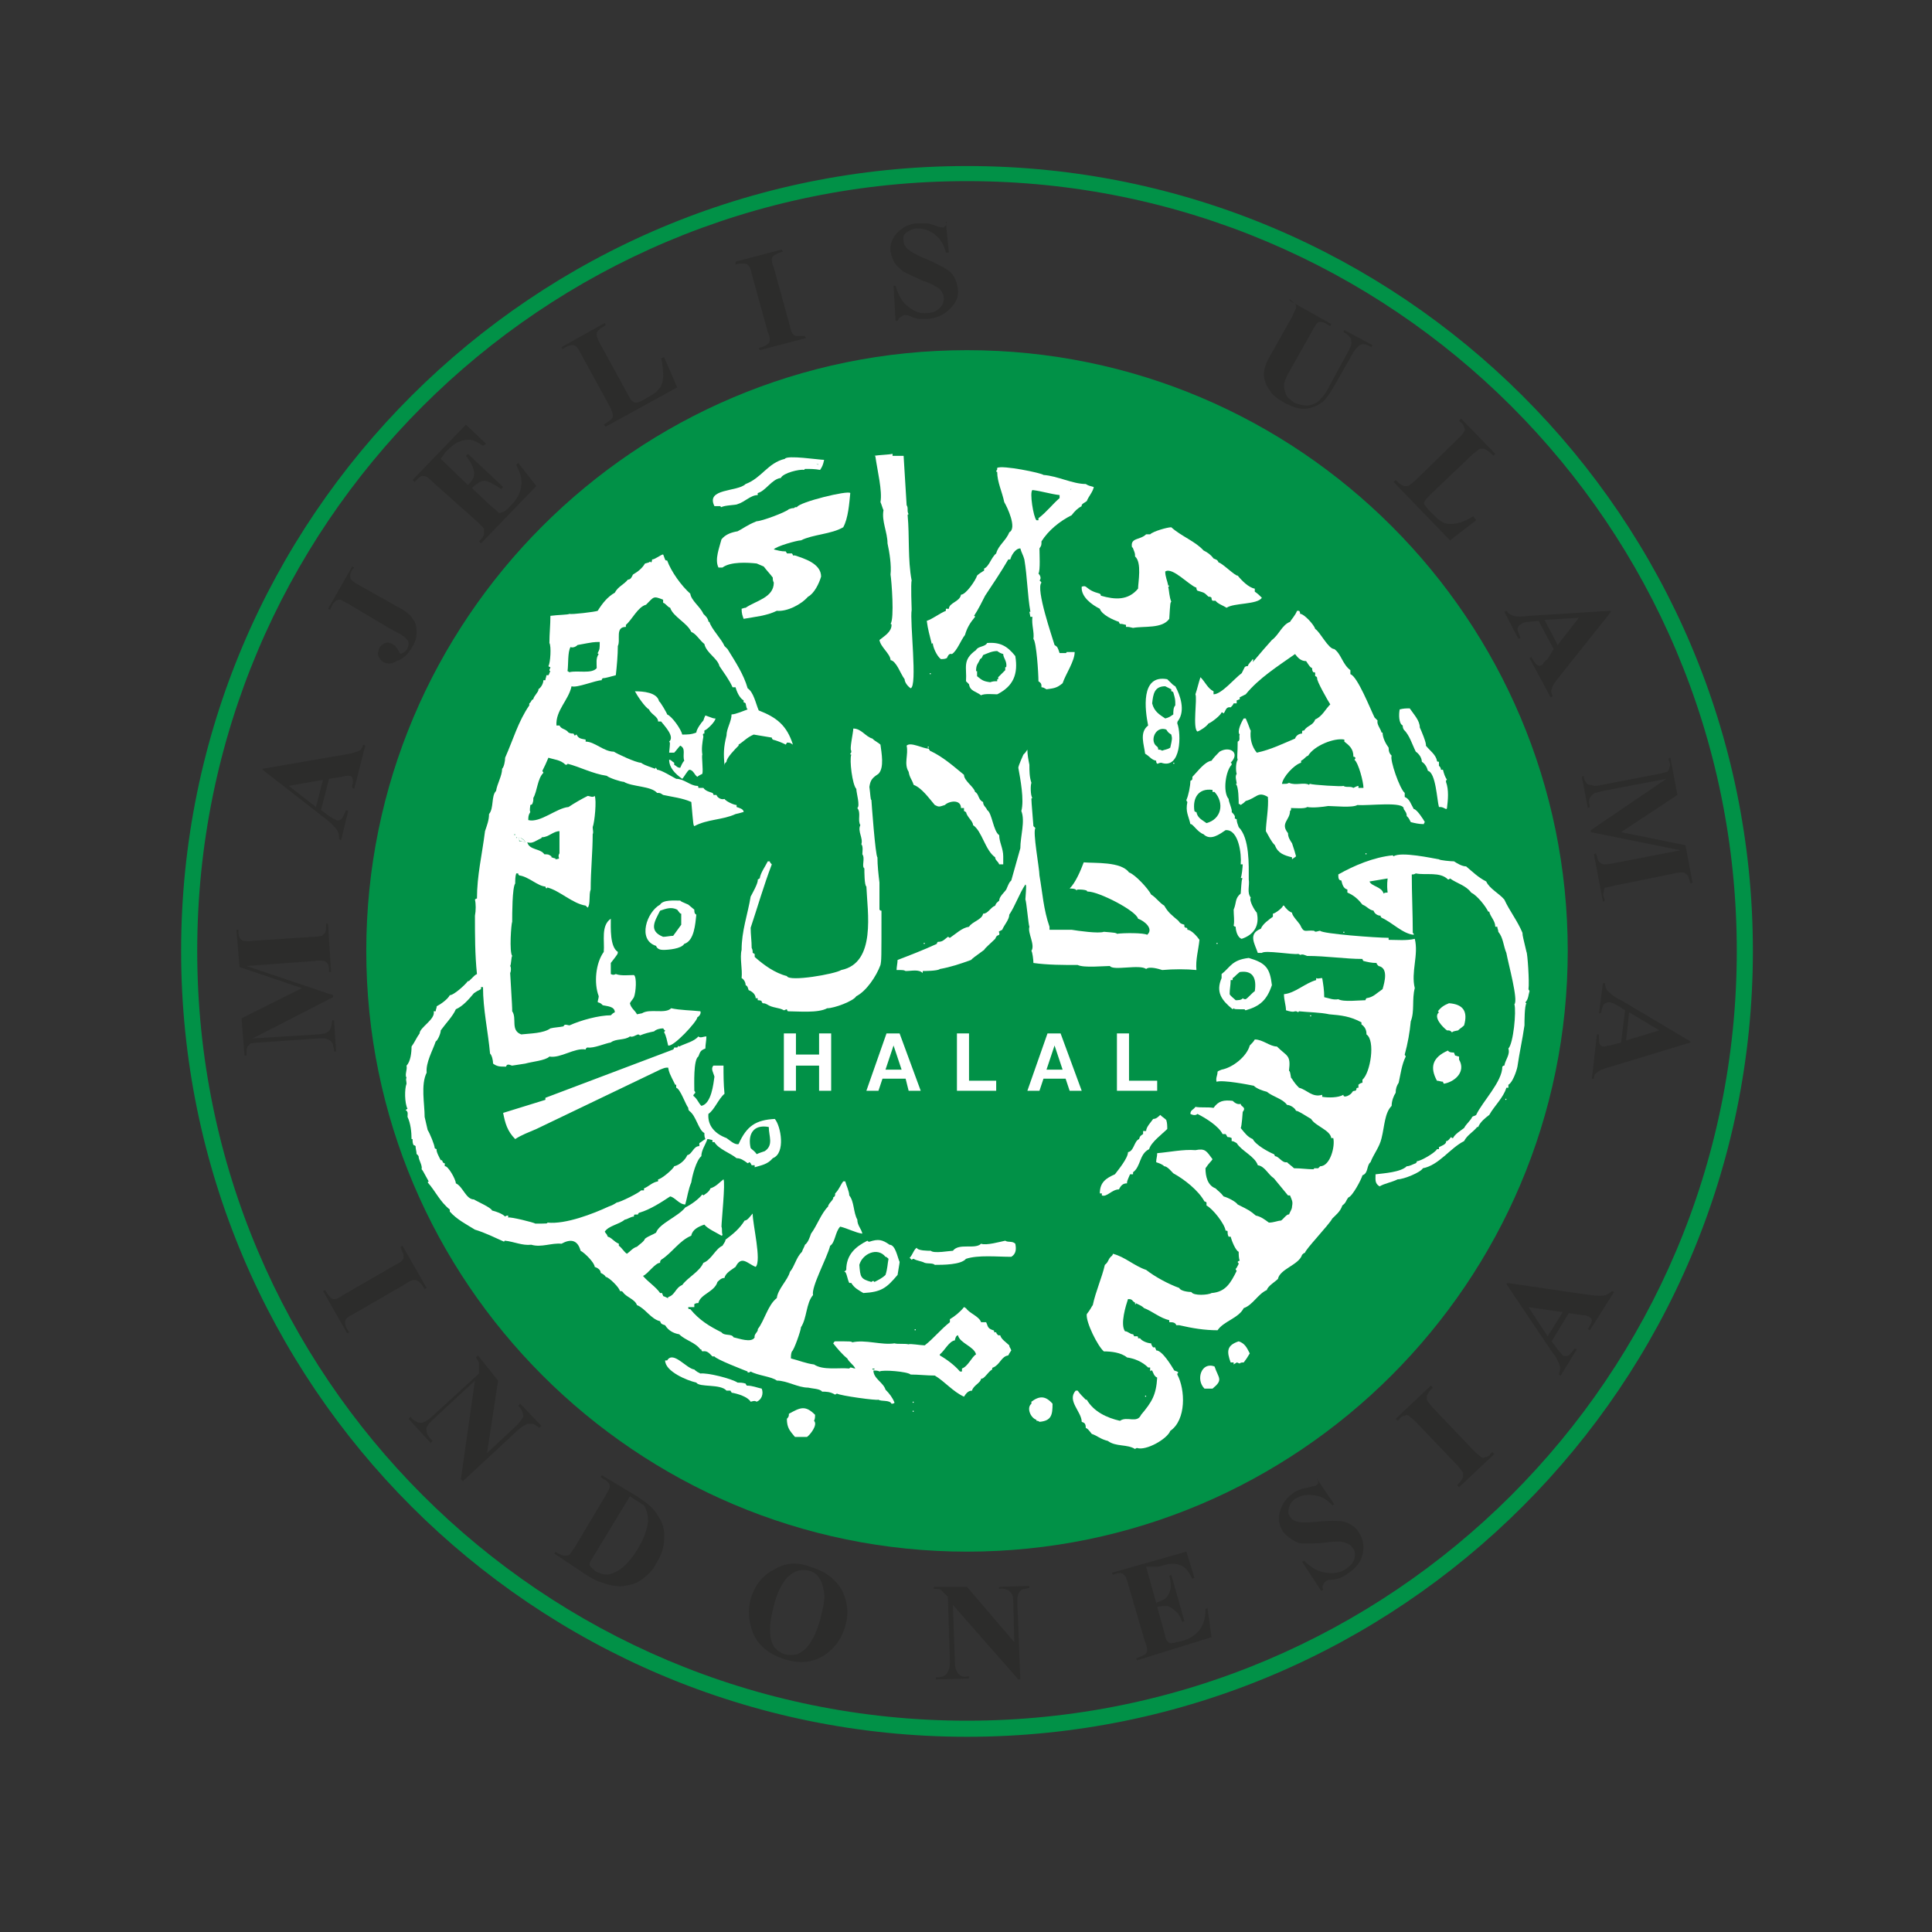 <?xml version="1.0" encoding="utf-8"?>
<!-- Generator: Adobe Illustrator 23.0.3, SVG Export Plug-In . SVG Version: 6.00 Build 0)  -->
<svg version="1.1" id="Layer_1" xmlns="http://www.w3.org/2000/svg" xmlns:xlink="http://www.w3.org/1999/xlink" x="0px" y="0px"
	 viewBox="0 0 192 192" style="enable-background:new 0 0 192 192;" xml:space="preserve">
<rect x="0" y="0" width="192" height="192" fill="#333333" stroke="none"/>
<style type="text/css">
	.st0{fill:#019147;}
	.st1{fill:#2C2C2B;}
	.st2{fill:#FFFFFF;}
</style>
<g>
	<g>
		<path class="st0" d="M96.1,34.8c33,0,59.7,26.8,59.7,59.7s-26.8,59.7-59.7,59.7s-59.7-26.8-59.7-59.7S63.1,34.8,96.1,34.8
			L96.1,34.8z"/>
		<g>
			<path class="st1" d="M30,98.2l-6.2-2.1l-0.3-3.7l0.2,0l0,0.3c0,0.3,0.1,0.5,0.2,0.6c0.1,0.1,0.2,0.2,0.3,0.2c0.1,0,0.4,0.1,0.9,0
				l6-0.4c0.5,0,0.8-0.1,0.9-0.1c0.1-0.1,0.2-0.2,0.3-0.3c0.1-0.2,0.1-0.4,0.1-0.6l0-0.3l0.2,0l0.3,4.8l-0.2,0l0-0.3
				c0-0.3-0.1-0.5-0.2-0.6c-0.1-0.1-0.2-0.2-0.3-0.2c-0.1,0-0.4-0.1-0.9,0l-6.8,0.5l8.6,2.9l0,0.2l-8,4.1l6.4-0.4
				c0.4,0,0.7-0.1,0.8-0.1c0.2-0.1,0.4-0.2,0.5-0.4c0.1-0.2,0.2-0.5,0.2-0.9l0.2,0l0.2,3.1l-0.2,0l0-0.1c0-0.2-0.1-0.4-0.1-0.6
				c-0.1-0.2-0.2-0.3-0.3-0.4c-0.1-0.1-0.3-0.1-0.5-0.2c-0.1,0-0.3,0-0.7,0l-5.8,0.4c-0.5,0-0.8,0.1-0.9,0.1
				c-0.1,0.1-0.2,0.2-0.3,0.3c-0.1,0.2-0.1,0.4-0.1,0.6l0,0.3l-0.2,0l-0.3-3.7L30,98.2z M32.7,77.4l-0.8,3.1l0.8,0.6
				c0.3,0.2,0.5,0.3,0.7,0.4c0.2,0.1,0.5,0,0.6-0.2c0.1-0.1,0.2-0.4,0.4-0.8l0.2,0.1l-0.7,2.9l-0.2-0.1c0-0.3,0-0.6-0.2-0.9
				c-0.2-0.3-0.5-0.6-1.1-1.1l-6.3-4.9l0-0.1l8.1-1.4c0.8-0.1,1.3-0.3,1.5-0.4c0.2-0.1,0.3-0.3,0.4-0.6l0.2,0.1l-1.1,4.3l-0.2-0.1
				l0-0.2c0.1-0.3,0.1-0.6,0-0.8c0-0.1-0.1-0.2-0.3-0.2c-0.1,0-0.2,0-0.2,0c0,0-0.2,0-0.5,0.1L32.7,77.4z M32.1,77.5l-3.4,0.6
				l2.7,2.1L32.1,77.5z M32.8,60.6l-0.2-0.1l2.4-4.2l0.2,0.1L35,56.6c-0.1,0.2-0.2,0.4-0.2,0.6c0,0.1,0,0.3,0.1,0.4
				c0.1,0.1,0.3,0.3,0.7,0.5l3.9,2.2c0.8,0.4,1.3,0.8,1.5,1.2c0.3,0.3,0.4,0.8,0.4,1.3c0,0.5-0.1,1-0.5,1.6
				c-0.4,0.7-0.9,1.1-1.5,1.3C39,66,38.5,66,38.1,65.8c-0.3-0.2-0.4-0.4-0.5-0.6c-0.1-0.3,0-0.5,0.1-0.8c0.1-0.2,0.3-0.4,0.6-0.5
				c0.2-0.1,0.5,0,0.7,0.1c0.1,0.1,0.2,0.1,0.3,0.2c0,0,0.1,0.2,0.2,0.3c0.1,0.2,0.2,0.3,0.2,0.4c0.1,0.1,0.2,0.1,0.3,0
				c0.2-0.1,0.4-0.2,0.5-0.5c0.1-0.2,0.1-0.3,0.1-0.5c0-0.2-0.1-0.3-0.3-0.5c-0.2-0.2-0.7-0.5-1.5-0.9l-4.2-2.5
				c-0.4-0.2-0.7-0.4-0.8-0.4c-0.1,0-0.3,0-0.4,0.1s-0.3,0.2-0.4,0.5L32.8,60.6z M43.8,45.6l2.7,2.6l0.1-0.1
				c0.4-0.4,0.6-0.8,0.5-1.3c-0.1-0.4-0.3-0.9-0.8-1.5l0.2-0.2l3.5,3.3l-0.2,0.2c-0.4-0.3-0.8-0.5-1.2-0.7s-0.7-0.1-0.9,0
				s-0.5,0.3-0.8,0.6l1.9,1.8c0.4,0.3,0.6,0.5,0.7,0.6s0.2,0.1,0.4,0c0.1,0,0.3-0.1,0.5-0.3l0.4-0.4c0.6-0.6,0.9-1.2,1-1.9
				s-0.1-1.3-0.5-2.1l0.2-0.2l1.8,2.3l-5.5,5.7l-0.2-0.2l0.2-0.2c0.2-0.2,0.3-0.4,0.3-0.6c0-0.1,0-0.3,0-0.4c0-0.1-0.2-0.3-0.6-0.7
				L43,47.9c-0.3-0.3-0.5-0.5-0.6-0.5c-0.1-0.1-0.3-0.1-0.4-0.1c-0.2,0-0.4,0.2-0.6,0.4l-0.2,0.2L41,47.7l5.3-5.5l2,1.9L48,44.3
				c-0.6-0.4-1-0.6-1.4-0.6c-0.4,0-0.8,0.1-1.2,0.3c-0.2,0.1-0.6,0.4-1.1,0.9L43.8,45.6z M66,35.5l1.3,3l-7.1,3.9L60,42.2l0.3-0.2
				c0.2-0.1,0.4-0.3,0.5-0.4c0.1-0.1,0.1-0.2,0.1-0.4c0-0.1-0.1-0.4-0.3-0.8l-2.9-5.3c-0.2-0.4-0.4-0.7-0.5-0.7
				c-0.1-0.1-0.2-0.1-0.4-0.1s-0.4,0.1-0.6,0.2l-0.3,0.2l-0.1-0.2l4.3-2.4l0.1,0.2l-0.3,0.2c-0.2,0.1-0.4,0.3-0.5,0.4
				c-0.1,0.1-0.1,0.2-0.1,0.4c0,0.1,0.1,0.4,0.3,0.8l2.8,5.1c0.2,0.4,0.4,0.7,0.5,0.7c0.1,0.1,0.2,0.1,0.4,0.1
				c0.1,0,0.4-0.1,0.7-0.3l0.7-0.4c0.4-0.2,0.7-0.5,0.9-0.8c0.2-0.3,0.3-0.7,0.3-1.1s0-1-0.2-1.8L66,35.5z M80,33.4l0.1,0.2
				l-4.6,1.2l-0.1-0.2l0.3-0.1c0.3-0.1,0.4-0.2,0.6-0.3c0.1-0.1,0.2-0.2,0.2-0.4c0-0.1,0-0.4-0.2-0.8l-1.6-5.8
				c-0.1-0.5-0.2-0.7-0.3-0.8s-0.2-0.2-0.4-0.2c-0.2,0-0.4,0-0.6,0l-0.3,0.1L73.1,26l4.6-1.2l0.1,0.2l-0.3,0.1
				c-0.3,0.1-0.4,0.2-0.6,0.3c-0.1,0.1-0.2,0.2-0.2,0.4c0,0.1,0,0.4,0.2,0.8l1.6,5.8c0.1,0.5,0.2,0.7,0.3,0.8s0.2,0.2,0.4,0.2
				c0.2,0,0.4,0,0.6,0L80,33.4z M94,22.1l0.3,3l-0.3,0c-0.2-0.8-0.5-1.3-1.1-1.8c-0.5-0.4-1.1-0.6-1.7-0.6c-0.5,0-0.8,0.2-1.1,0.4
				s-0.4,0.5-0.3,0.9c0,0.2,0.1,0.4,0.2,0.5c0.1,0.2,0.4,0.4,0.7,0.6c0.2,0.1,0.7,0.4,1.5,0.7c1.1,0.5,1.9,0.9,2.3,1.3
				c0.4,0.4,0.6,1,0.7,1.6c0.1,0.8-0.2,1.4-0.8,2c-0.6,0.6-1.3,0.9-2.2,1c-0.3,0-0.6,0-0.8,0s-0.6-0.1-1-0.3
				c-0.2-0.1-0.4-0.1-0.5-0.1c-0.1,0-0.2,0.1-0.4,0.2s-0.2,0.2-0.3,0.4l-0.2,0l-0.2-3.5l0.2,0c0.3,1,0.7,1.7,1.3,2.1
				c0.6,0.5,1.2,0.7,1.9,0.6c0.5,0,0.9-0.2,1.2-0.5s0.4-0.6,0.4-1c0-0.2-0.1-0.4-0.2-0.6c-0.1-0.2-0.3-0.4-0.6-0.5
				c-0.2-0.2-0.7-0.4-1.3-0.6c-0.9-0.4-1.5-0.7-1.9-0.9c-0.4-0.3-0.7-0.6-0.9-0.9s-0.3-0.7-0.4-1.1c-0.1-0.7,0.2-1.4,0.7-1.9
				s1.2-0.9,2-0.9c0.3,0,0.6,0,0.9,0c0.2,0,0.5,0.1,0.8,0.2c0.3,0.1,0.5,0.2,0.7,0.2s0.2,0,0.3-0.1c0.1-0.1,0.1-0.2,0.2-0.5L94,22.1
				z M128.2,29.9l4.1,2.3l-0.1,0.2l-0.2-0.1c-0.3-0.2-0.5-0.3-0.7-0.3s-0.3,0-0.4,0.1c-0.1,0.1-0.3,0.4-0.5,0.8l-2.2,3.9
				c-0.4,0.7-0.6,1.2-0.6,1.5c0,0.3,0.1,0.6,0.2,0.9s0.4,0.5,0.8,0.8c0.4,0.2,0.9,0.3,1.3,0.3s0.8-0.2,1.1-0.4
				c0.3-0.3,0.8-0.8,1.2-1.7l1.8-3.3c0.2-0.4,0.3-0.6,0.3-0.8c0-0.2,0-0.4-0.1-0.5c-0.1-0.2-0.3-0.4-0.7-0.6l0.1-0.2l2.8,1.5
				l-0.1,0.2l-0.2-0.1c-0.2-0.1-0.4-0.2-0.6-0.2c-0.2,0-0.4,0.1-0.5,0.2c-0.1,0.1-0.3,0.3-0.5,0.6l-1.7,3c-0.5,0.9-1,1.6-1.3,1.9
				c-0.4,0.3-0.9,0.6-1.6,0.7c-0.7,0.1-1.4-0.1-2.3-0.6c-0.7-0.4-1.2-0.8-1.4-1.2c-0.4-0.5-0.6-1.1-0.6-1.6c0-0.5,0.2-1.1,0.6-1.8
				l2.2-3.9c0.2-0.5,0.4-0.8,0.4-0.9s0-0.3-0.1-0.4c-0.1-0.1-0.3-0.3-0.6-0.5L128.2,29.9z M146.7,51.7l-2.6,2l-5.6-5.8l0.2-0.2
				l0.2,0.2c0.2,0.2,0.4,0.3,0.6,0.4c0.1,0,0.3,0,0.4,0c0.1,0,0.3-0.2,0.7-0.5l4.3-4.2c0.3-0.3,0.5-0.5,0.6-0.7
				c0.1-0.1,0.1-0.3,0-0.4c0-0.2-0.1-0.3-0.3-0.5l-0.2-0.2l0.2-0.2l3.4,3.5l-0.2,0.2l-0.3-0.3c-0.2-0.2-0.4-0.3-0.6-0.4
				c-0.1,0-0.3,0-0.4,0c-0.1,0-0.3,0.2-0.7,0.5l-4.2,4c-0.3,0.3-0.5,0.5-0.6,0.7c-0.1,0.1-0.1,0.3,0,0.4c0.1,0.1,0.2,0.3,0.5,0.6
				l0.5,0.5c0.3,0.3,0.7,0.6,1,0.7c0.4,0.1,0.7,0.1,1.2,0s1-0.3,1.6-0.7L146.7,51.7z M154.4,64.5l-1.5-2.8l-1,0.1
				c-0.3,0-0.6,0.1-0.7,0.2c-0.2,0.1-0.4,0.3-0.4,0.5c0,0.1,0.1,0.4,0.3,0.9l-0.2,0.1l-1.4-2.7l0.2-0.1c0.2,0.3,0.4,0.4,0.7,0.5
				c0.3,0.1,0.8,0.1,1.6,0l8-0.5l0.1,0.1l-5.1,6.4c-0.5,0.6-0.8,1.1-0.8,1.3c-0.1,0.2,0,0.4,0.1,0.7l-0.2,0.1l-2.1-3.9l0.2-0.1
				l0.1,0.2c0.2,0.3,0.3,0.5,0.5,0.6c0.1,0.1,0.2,0.1,0.4,0c0.1,0,0.1-0.1,0.2-0.2c0,0,0.1-0.2,0.4-0.4L154.4,64.5z M154.8,64.1
				l2.1-2.7l-3.4,0.2L154.8,64.1z M161.1,82.7l6.4,1.3l0.7,3.7l-0.2,0.1l-0.1-0.3c-0.1-0.3-0.1-0.5-0.3-0.6
				c-0.1-0.1-0.2-0.2-0.4-0.2c-0.1,0-0.4,0-0.8,0.1l-5.9,1.2c-0.5,0.1-0.7,0.2-0.9,0.2s-0.2,0.2-0.2,0.4c-0.1,0.2-0.1,0.4,0,0.6
				l0.1,0.3l-0.2,0.1l-0.9-4.7l0.2-0.1l0.1,0.3c0.1,0.3,0.1,0.5,0.3,0.6c0.1,0.1,0.2,0.2,0.4,0.2c0.1,0,0.4,0,0.9-0.1l6.7-1.3
				l-8.9-1.8l0-0.2l7.5-5.1l-6.3,1.2c-0.4,0.1-0.7,0.2-0.8,0.2c-0.2,0.1-0.4,0.3-0.5,0.5c-0.1,0.2-0.1,0.5,0,0.9l-0.2,0.1l-0.6-3.1
				l0.2-0.1l0,0.1c0,0.2,0.1,0.4,0.2,0.5c0.1,0.2,0.2,0.3,0.4,0.3s0.3,0.1,0.5,0.1c0.1,0,0.3,0,0.7-0.1l5.7-1.1
				c0.5-0.1,0.7-0.2,0.8-0.2c0.1-0.1,0.2-0.2,0.2-0.4c0.1-0.2,0.1-0.4,0-0.6l-0.1-0.3l0.2-0.1l0.7,3.7L161.1,82.7z M161.1,103.6
				l0.4-3.2l-0.8-0.5c-0.3-0.2-0.5-0.2-0.7-0.3c-0.3,0-0.5,0.1-0.6,0.2c-0.1,0.1-0.2,0.4-0.3,0.9l-0.2,0l0.4-3l0.2,0
				c0,0.3,0.1,0.6,0.3,0.8c0.2,0.2,0.6,0.6,1.3,0.9l6.9,4.1l0,0.1l-7.9,2.4c-0.8,0.2-1.2,0.4-1.4,0.6c-0.2,0.1-0.3,0.3-0.3,0.6
				l-0.2,0l0.5-4.4l0.2,0l0,0.2c0,0.3,0,0.6,0.1,0.8c0.1,0.1,0.2,0.2,0.3,0.2c0.1,0,0.2,0,0.2,0c0,0,0.2-0.1,0.5-0.1L161.1,103.6z
				 M161.6,103.4l3.3-1l-3-1.8L161.6,103.4z"/>
			<path class="st1" d="M34.7,132.4l-0.2,0.1l-2.4-4.2l0.2-0.1l0.2,0.3c0.1,0.2,0.3,0.4,0.4,0.5c0.1,0.1,0.2,0.1,0.4,0.1
				c0.1,0,0.4-0.1,0.8-0.4l5.2-3c0.4-0.2,0.7-0.4,0.7-0.5c0.1-0.1,0.1-0.2,0.1-0.4c0-0.2-0.1-0.4-0.2-0.6l-0.1-0.3l0.2-0.1l2.4,4.2
				l-0.2,0.1l-0.2-0.3c-0.1-0.2-0.3-0.4-0.5-0.5c-0.1-0.1-0.2-0.1-0.4-0.1c-0.1,0-0.4,0.1-0.8,0.4l-5.2,3c-0.4,0.2-0.7,0.4-0.7,0.5
				c-0.1,0.1-0.1,0.2-0.1,0.4c0,0.2,0.1,0.4,0.2,0.6L34.7,132.4z M49.5,137.2l-1.1,7.2l2.9-2.7c0.4-0.4,0.6-0.7,0.7-0.9
				c0-0.3-0.1-0.7-0.5-1.1l0.2-0.2l2.1,2.2l-0.2,0.2c-0.3-0.2-0.5-0.4-0.7-0.4c-0.2,0-0.3,0-0.5,0c-0.2,0.1-0.4,0.2-0.8,0.5
				l-5.6,5.2l-0.2-0.2l1.4-9.8l-4.3,4c-0.4,0.4-0.6,0.7-0.5,1c0,0.3,0.2,0.6,0.4,0.8l0.2,0.2l-0.2,0.2l-2.2-2.4l0.2-0.2
				c0.3,0.4,0.7,0.6,1,0.6c0.3,0,0.6-0.2,1-0.5l4.8-4.4l0-0.3c0-0.3,0-0.5,0-0.7c0-0.2-0.2-0.4-0.3-0.6l0.2-0.2L49.5,137.2z
				 M55.1,154.4l0.1-0.2l0.3,0.2c0.2,0.1,0.4,0.2,0.6,0.2c0.2,0,0.3,0,0.5-0.1c0.1-0.1,0.2-0.3,0.5-0.7l3.1-5.2
				c0.2-0.4,0.4-0.7,0.4-0.8s0-0.3-0.1-0.4c-0.1-0.1-0.2-0.3-0.5-0.4l-0.3-0.2l0.1-0.2l3.5,2.1c0.9,0.6,1.6,1.1,2,1.8
				c0.5,0.7,0.8,1.5,0.7,2.4c0,0.9-0.3,1.7-0.8,2.5c-0.3,0.6-0.7,1-1.2,1.4s-0.9,0.6-1.4,0.7c-0.5,0.1-0.9,0.2-1.4,0.1
				c-0.5,0-1-0.2-1.6-0.4c-0.3-0.1-0.7-0.3-1.2-0.6L55.1,154.4z M62.6,148.7l-3.7,6.1c-0.2,0.3-0.3,0.5-0.3,0.6c0,0.1,0,0.2,0.1,0.3
				c0.1,0.1,0.2,0.2,0.4,0.4c0.7,0.4,1.3,0.5,1.9,0.2c0.8-0.3,1.6-1.1,2.4-2.4c0.6-1,0.9-1.9,1-2.7c0-0.6-0.1-1.1-0.4-1.6
				C63.7,149.4,63.2,149.1,62.6,148.7L62.6,148.7z M80.5,155.7c1.4,0.4,2.4,1.1,3.1,2.2c0.6,1.1,0.8,2.4,0.4,3.7
				c-0.3,1.1-0.9,2-1.8,2.7c-1.2,0.9-2.6,1.1-4.2,0.6s-2.7-1.4-3.2-2.7c-0.4-1.1-0.5-2.2-0.2-3.3c0.4-1.3,1.1-2.3,2.3-2.9
				C78,155.3,79.2,155.2,80.5,155.7L80.5,155.7z M80.4,156.1c-0.8-0.2-1.5,0-2.2,0.7c-0.5,0.6-1,1.5-1.3,2.8
				c-0.4,1.5-0.5,2.7-0.2,3.6c0.2,0.6,0.7,1,1.3,1.2c0.4,0.1,0.8,0.1,1.2,0c0.5-0.2,0.9-0.5,1.3-1.1s0.7-1.3,1-2.3
				c0.3-1.2,0.5-2.1,0.4-2.7s-0.2-1.1-0.5-1.5C81.2,156.5,80.9,156.2,80.4,156.1L80.4,156.1z M96.1,157.7l4.7,5.5l-0.1-3.9
				c0-0.6-0.1-0.9-0.3-1.1c-0.2-0.2-0.6-0.4-1.1-0.3l0-0.2l3-0.1l0,0.2c-0.4,0.1-0.6,0.1-0.8,0.2c-0.1,0.1-0.2,0.2-0.3,0.4
				s-0.1,0.5-0.1,0.9l0.3,7.6l-0.2,0l-6.5-7.4l0.2,5.8c0,0.5,0.2,0.9,0.4,1.1s0.5,0.3,0.8,0.2l0.2,0l0,0.2l-3.3,0.1l0-0.2
				c0.5,0,0.9-0.1,1.1-0.4s0.3-0.6,0.3-1.1l-0.2-6.5l-0.2-0.2c-0.2-0.2-0.4-0.4-0.5-0.5s-0.4-0.1-0.7-0.1l0-0.2L96.1,157.7z
				 M113.9,155.7l1,3.6l0.2-0.1c0.6-0.2,0.9-0.4,1.1-0.9c0.2-0.4,0.2-1,0-1.7l0.2-0.1l1.3,4.6l-0.2,0.1c-0.2-0.5-0.4-0.9-0.7-1.1
				c-0.3-0.3-0.5-0.4-0.8-0.5c-0.2,0-0.6,0-1,0.1l0.7,2.5c0.1,0.5,0.2,0.8,0.3,0.9c0.1,0.1,0.2,0.2,0.3,0.2c0.1,0,0.3,0,0.6-0.1
				l0.5-0.1c0.8-0.2,1.4-0.6,1.8-1.1c0.4-0.5,0.6-1.2,0.6-2.1l0.2-0.1l0.4,2.9L113,165l-0.1-0.2l0.3-0.1c0.3-0.1,0.4-0.2,0.6-0.3
				c0.1-0.1,0.2-0.2,0.2-0.4c0-0.1,0-0.4-0.2-0.8l-1.7-5.8c-0.1-0.4-0.2-0.6-0.2-0.7c-0.1-0.1-0.2-0.2-0.3-0.3
				c-0.2-0.1-0.4-0.1-0.7,0l-0.3,0.1l-0.1-0.2l7.4-2.1l0.8,2.6l-0.2,0.1c-0.3-0.6-0.6-1-0.9-1.2s-0.7-0.3-1.1-0.3
				c-0.3,0-0.7,0.1-1.4,0.3L113.9,155.7z M130.9,147l1.7,2.5l-0.2,0.1c-0.5-0.6-1.1-0.9-1.8-1c-0.7-0.1-1.3,0-1.8,0.3
				c-0.4,0.2-0.6,0.6-0.7,0.9c-0.1,0.4-0.1,0.7,0.1,0.9c0.1,0.2,0.2,0.3,0.4,0.4c0.2,0.1,0.5,0.2,0.9,0.2c0.3,0,0.8,0,1.7-0.1
				c1.2-0.1,2.1-0.1,2.6,0.1s1,0.5,1.3,1.1c0.4,0.6,0.5,1.4,0.3,2.1c-0.2,0.8-0.7,1.4-1.5,1.9c-0.2,0.2-0.5,0.3-0.7,0.4
				s-0.6,0.2-1,0.2c-0.2,0-0.4,0.1-0.5,0.2c-0.1,0.1-0.2,0.2-0.2,0.3c-0.1,0.1-0.1,0.3,0,0.5l-0.2,0.1l-1.9-2.9l0.2-0.1
				c0.7,0.7,1.4,1.1,2.2,1.2s1.4,0,2-0.4c0.4-0.3,0.7-0.6,0.8-1s0.1-0.8-0.2-1.1c-0.1-0.2-0.3-0.3-0.5-0.4s-0.5-0.2-0.8-0.2
				c-0.3,0-0.8,0-1.4,0.1c-0.9,0.1-1.6,0.1-2.1,0.1c-0.5,0-0.9-0.2-1.2-0.4s-0.7-0.5-0.9-0.8c-0.4-0.6-0.5-1.3-0.3-2
				c0.2-0.7,0.6-1.3,1.3-1.8c0.2-0.2,0.5-0.3,0.8-0.4c0.2-0.1,0.5-0.1,0.8-0.2s0.6-0.1,0.7-0.2c0.1-0.1,0.2-0.1,0.2-0.2
				c0-0.1,0-0.3-0.1-0.5L130.9,147z M148.3,144.3l0.2,0.2l-3.5,3.3l-0.2-0.2l0.2-0.2c0.2-0.2,0.3-0.4,0.4-0.6c0-0.1,0-0.3,0-0.4
				c0-0.1-0.2-0.3-0.5-0.7l-4.2-4.4c-0.3-0.3-0.6-0.5-0.7-0.6s-0.3-0.1-0.4,0c-0.2,0-0.4,0.1-0.5,0.3l-0.2,0.2l-0.2-0.2l3.5-3.3
				l0.2,0.2l-0.2,0.2c-0.2,0.2-0.3,0.4-0.4,0.6c0,0.1,0,0.3,0,0.4c0,0.1,0.2,0.3,0.5,0.7l4.2,4.4c0.3,0.3,0.6,0.5,0.7,0.6
				s0.3,0.1,0.4,0c0.2,0,0.4-0.1,0.5-0.3L148.3,144.3z M155.9,130.5l-1.7,2.8l0.6,0.8c0.2,0.3,0.4,0.4,0.5,0.6
				c0.2,0.1,0.4,0.1,0.6,0c0.1-0.1,0.3-0.3,0.6-0.7l0.2,0.1l-1.6,2.6l-0.2-0.1c0.1-0.3,0.2-0.6,0.1-0.9s-0.3-0.8-0.8-1.4l-4.5-6.7
				l0.1-0.1l8.2,1.2c0.8,0.1,1.3,0.1,1.6,0c0.2-0.1,0.4-0.2,0.6-0.4l0.2,0.1l-2.4,3.8l-0.2-0.1l0.1-0.2c0.2-0.3,0.3-0.5,0.3-0.7
				c0-0.1-0.1-0.2-0.2-0.3c-0.1,0-0.1-0.1-0.2-0.1c0,0-0.2-0.1-0.5-0.1L155.9,130.5z M155.3,130.4l-3.4-0.5l1.9,2.9L155.3,130.4z"/>
		</g>
	</g>
	<g>
		<g>
			<path class="st0" d="M96.1,16.5C53,16.5,18,51.4,18,94.5s35,78.1,78.1,78.1c43.1,0,78.1-35,78.1-78.1
				C174.2,51.4,139.2,16.5,96.1,16.5z M96.1,171c-42.2,0-76.5-34.2-76.5-76.5S53.8,18,96.1,18s76.5,34.2,76.5,76.5
				S138.3,171,96.1,171z"/>
		</g>
	</g>
	<g>
		<polygon class="st2" points="82.6,108.4 82.6,102.7 81.4,102.7 81.4,104.8 79.1,104.8 79.1,102.7 77.9,102.7 77.9,108.4 
			79.1,108.4 79.1,105.9 81.4,105.9 81.4,108.4 		"/>
		<path class="st2" d="M90.3,108.4h1.2l-2.1-5.7h-1.3l-2,5.7h1.2l0.4-1.2H90L90.3,108.4z M88,106.3l0.8-2.4l0.8,2.4H88z"/>
		<polygon class="st2" points="95.1,102.7 95.1,108.4 99,108.4 99,107.4 96.3,107.4 96.3,102.7 		"/>
		<path class="st2" d="M105.4,102.7h-1.3l-2,5.7h1.2l0.4-1.2h2.2l0.4,1.2h1.2L105.4,102.7z M104,106.3l0.8-2.4l0.8,2.4H104z"/>
		<polygon class="st2" points="111,102.7 111,108.4 115,108.4 115,107.4 112.2,107.4 112.2,102.7 		"/>
		<path class="st2" d="M138.3,109.9c0-0.5,0.2-1,0.4-1.3c0-0.4,0.1-0.7,0.3-1c0.2-0.9,0.3-1.8,0.7-2.6c0-0.1-0.1-0.1-0.1-0.2
			c0.3-1.1,0.5-2.2,0.6-3.3c0.4-1,0.1-2.2,0.4-3.3c-0.4-1.6,0.4-3.3,0-4.9c-0.8,0.2-1.8,0.1-2.6,0.1v-0.2c-1.2,0-6.6-0.4-6.8-0.7
			c-0.2,0-0.5,0.2-0.6,0c-0.9-0.1-1,0.3-1.4-0.6c-0.2-0.3-0.8-0.9-0.8-1.2c-0.3-0.1-0.6-0.4-0.8-0.7h-0.1c0,0.2-0.8,0.8-1,0.8
			c0,0.1,0,0.2,0,0.3c-0.4,0.3-1,0.7-1.2,1.2c-1.3,0.5-0.6,1.5-0.3,2.4c0.2,0,0.3,0,0.4,0c0.3-0.3,3.1,0.2,3.6,0.1
			c0,0,0.1,0,0.2,0.1c0.3-0.1,0.4,0,0.7,0.1c1.9,0,3.8,0.3,5.5,0.3c0,0,0,0.1,0.1,0.2c0.4,0.1,0.8,0.2,1.3,0.2
			c0,0.1,0.1,0.2,0.2,0.3c1,0.2,0.6,1.6,0.4,2.3c-0.6,0.4-0.9,0.8-1.6,0.9c0,0-0.1,0.1-0.1,0.2c-0.6,0-2.2,0.2-2.7-0.1
			c-0.5,0.1-0.9-0.1-1.4-0.2c0-0.7-0.1-1.3-0.2-1.9c-0.3,0-0.4,0.1-0.6,0c0,0.1,0,0.1,0,0.2c-1.1,0.3-2.1,1.3-3.2,1.4
			c0,0.6,0.2,1.1,0.2,1.6c0.3,0.1,0.7,0.2,0.9,0.1c0.1,0,0.2,0,0.3,0.1c0,0,0.1-0.1,0.1-0.1c0.9,0.1,2.1,0.1,3,0.3
			c1.2,0.1,2.1,0.2,3.2,0.8v0.2c0.4,0.3,0.5,0.6,0.5,1c0.9,0.6,0.4,3.8-0.4,4.5c0,0.1,0,0.2,0,0.3c-0.1,0-0.3,0.1-0.4,0.2
			c0,0.1,0,0.2,0,0.3c-0.1,0-0.2,0-0.2,0.1c0,0.1,0,0.1-0.1,0.2c-0.1,0-0.2,0-0.3,0.1c-0.1,0.3-0.9,0.7-0.9,0.3
			c-0.5,0.3-1.5,0.3-2.1,0.2c0-0.1,0-0.1,0-0.2c-1,0.3-1.5-0.5-2.3-0.7c-0.6-0.6-0.6-0.8-0.8-1c-0.1-0.6-0.1-0.6-0.2-0.7
			c0.2-1.6-0.2-1.4-1.2-2.4c-0.7,0-1.4-0.7-2.2-0.7c-0.1,0.2-0.3,0.4-0.5,0.6c-0.3,1.1-1.7,2.2-2.8,2.4c-0.2,0.1-0.3,0.1-0.4,0.2
			c0,0.4-0.2,0.6-0.1,1c0.7-0.2,3.2,0.3,3.7,0.4c0.3,0.3,0.9,0.5,1.3,0.6c0.6,0.5,1.6,0.7,2,1.3c0.3,0,0.8,0.3,0.9,0.6
			c0.1-0.1,1.3,0.7,1.5,0.8c0.4,0.7,1.9,1.1,2,1.9c0,0,0.1,0,0.2,0c0.2,0.8-0.3,2.8-1.3,2.8c-0.1,0.1-0.1,0.1-0.2,0.2h-0.4
			c0,0,0,0.1-0.1,0.1c-0.6,0-1.2-0.1-1.9-0.1c-0.2-0.2-0.5-0.4-0.7-0.6c-0.5,0.1-0.8-0.6-1.2-0.6c0-0.1-0.1-0.2-0.1-0.2
			c-0.5-0.2-1.8-0.9-2.1-1.5c-0.5-0.2-0.8-0.6-1.2-1.1c0.1-0.1,0.2-1.6,0.2-1.6c0.4-0.5-0.2-0.5-0.2-0.8c-0.3,0.1-0.6-0.1-0.8-0.3
			c-0.9-0.1-1.4,0-1.9,0.7c-0.6-0.1-1.2,0-1.8-0.1c-0.2,0.3-0.5,0.3-0.5,0.7c0.2,0.1,0.5,0.2,0.7,0c0.8,0.4,2.1,1.2,2.5,2
			c0.1,0,0.2,0,0.3,0c0.1,0.1,0.1,0.2,0.2,0.3c0.1,0,0.2,0,0.4,0.1c0,0.1,0,0.2,0,0.3c0.2,0,0.3,0.1,0.5,0.2
			c0.5,0.8,1.8,1.3,2.1,2.2c0.7,0.1,1,0.9,1.6,1.3c0.5,0.6,0.9,1.1,1.4,1.7h0.2c0.2,0.5,0.3,0.6,0.2,1.1c0,0.3-0.2,0.5-0.3,0.8
			c-0.2-0.1-0.6,0.5-0.8,0.6c-0.3,0-0.7,0.2-1.2,0.2c-0.4-0.3-0.8-0.6-1.3-0.7c-0.6-0.5-0.6-0.5-1.8-1.1c-0.2-0.3-1-0.7-1.4-0.8
			c-0.3-0.4-0.5-0.5-0.8-0.8c-0.8-0.3-1-1.2-1-2c0.4-0.6,0.6-0.7,0.7-0.9c-0.6-0.8-0.7-1.1-1.7-0.9c-1.2-0.1-2.6,0.2-3.8,0.3
			c0,0.4-0.1,0.5-0.1,0.9c0.3,0.1,0.6,0.2,0.8,0.4c0.3,0,0.7,0.5,0.9,0.7c1.1,0.6,2.5,1.7,3.1,2.8c0,0,0.1,0,0.2,0.1
			c0,0.1,0,0.2,0,0.3c0.6,0.3,1.8,1.8,1.9,2.5c0.1,0,0.2,0,0.2,0.1c0,0.2,0,0.3,0.1,0.5c0.1,0,0.1,0,0.2,0c0.1,0.4,0.5,1.4,0.8,1.5
			c0,0.3,0,0.6,0.1,0.9c-0.1,0-0.1,0-0.2,0.1c0,0.1,0.1,0.1,0.1,0.2c-0.2,0.4-0.2,0.4-0.3,0.5c0,0,0,0.1,0.1,0.2
			c-0.6,1.2-1.1,2.1-2.5,2.2c-0.3,0.2-1.8,0.3-2-0.1c-0.3,0-1.1-0.1-1.2-0.4c-1.1-0.4-2.4-1.1-3.3-1.8c-1.2-0.4-2.1-1.3-3.3-1.6
			c0,0.1-0.1,0.2-0.1,0.2c-0.4,0.3-0.3,0.6-0.7,0.9c-0.3,1.3-0.9,2.6-1.2,4c-0.1,0.1-0.2,0.4-0.6,0.9c-0.1,0.8,1.1,3.2,1.7,3.7
			c0.7,0,1.7,0.1,2.3,0.6c0.7,0.1,1.5,0.4,2.1,1c0.1,0,0.1,0,0.2,0v0.4c0-0.1,0.1-0.1,0.2-0.1c0.1,0.2,0.2,0.6,0.5,0.7
			c-0.1,1.7-0.5,2.4-1.6,3.7c-0.4,0.9-1.4,0.1-2.1,0.6c-1.3-0.3-2.6-0.9-3.3-2.1h-0.1c-0.3-0.3-0.6-0.6-0.8-0.9h-0.2
			c-0.9,1,0.6,2.1,0.6,3.1c0.3,0.1,0.4,0.2,0.4,0.6c0.2,0.1,0.2,0.1,0.6,0.6c0.6,0.2,0.8,0.5,1.6,0.7c0.8,0.6,1.9,0.3,2.7,0.8
			c0,0,0.1-0.1,0.2-0.1c0.9,0.3,3-0.9,3.3-1.7c1.6-1.1,1.5-4.1,0.7-5.6c0-0.1,0-0.1,0.1-0.2c-0.1-0.1-0.1-0.1-0.4-0.2
			c-0.3-0.5-1.2-2-1.8-2c0-0.1-0.1-0.2-0.1-0.3h-0.2c-0.1-0.1-0.2-0.3-0.2-0.4c-0.3,0-0.9-0.2-1.1-0.5c-0.1,0-0.2,0-0.2,0
			c0-0.1,0-0.2-0.1-0.2c-0.1,0-0.2,0-0.3,0c0-0.1-0.1-0.2-0.1-0.2c-0.3,0-0.5-0.3-0.8-0.3c-0.5-0.7,0.1-2.6,0.3-3.2
			c0.1,0,0.3,0,0.4,0.1c0.3,0.4,0.8,0.4,1.2,0.8c0.8,0.3,1.6,1,2.5,1.2c0,0.1,0,0.1,0,0.2c0.3,0,0.6,0,0.7,0.3c0.1,0,0.2,0,0.3,0
			c1.3,0.3,2.5,0.5,3.8,0.5c0.6-0.9,2.1-1.2,2.6-2.2c0.9-0.3,1.4-1.4,2.3-1.8c0.1-0.4,0.8-0.8,1.1-1.1c0.2-1,2.1-1.4,2.4-2.4
			c0.1-0.1,0.2-0.2,0.3-0.2c-0.1-0.2,2.4-2.8,2.7-3.4c0.4-0.4,0.8-0.7,1-1.3c0.4-0.3,0.3-0.4,0.6-0.8c0.4-0.1,1.3-1.8,1.4-2.2
			c0.6-0.2,0.4-1,0.8-1.3c0.3-0.8,0.9-1.5,1.1-2.4C137.6,111.9,137.6,110.6,138.3,109.9z"/>
		<path class="st2" d="M81,140.6c-1-1-1.5-0.7-2.6-0.1c0,0.2,0,0.3-0.2,0.5c0,0.9,0.3,1.2,0.8,1.8c0.4,0,0.8,0,1.2,0
			c0.3-0.2,1.1-1.2,0.7-1.6C81,141,81,140.8,81,140.6z"/>
		<path class="st2" d="M102.5,139.3c0,0.1,0,0.1,0,0.2c-0.5,0.4-0.1,1.4,0.5,1.6v0.1c0.1,0,0.2,0,0.3,0.1c1.2-0.1,1.3-0.7,1.3-1.8
			C103.9,138.7,103.3,138.7,102.5,139.3z"/>
		<rect x="90.7" y="140.2" class="st2" width="0.1" height="0.1"/>
		<path class="st2" d="M74.2,137.7c0-0.1-0.1-0.1-0.1-0.2c-0.3-0.1-0.6-0.1-0.8-0.1c-0.6-0.4-3-1-3.7-0.9c-0.2-0.1-0.4-0.2-0.6-0.4
			c-0.8-0.1-2.1-1.9-2.7-0.9c-0.1,0-0.2,0-0.2,0c0,1.1,2.2,2,3.1,2.2c0.3,0.5,2.4,0.1,3,0.8h0.4c0,0.1,0.1,0.1,0.1,0.2
			c0.6,0.1,1.6,0.4,1.9,0.9c0.4-0.1,0.4-0.1,0.6,0c0.5-0.2,0.7-0.8,0.5-1.3C75.2,137.9,74.8,137.7,74.2,137.7z"/>
		<rect x="90.7" y="139.3" class="st2" width="0.1" height="0.1"/>
		<path class="st2" d="M99.4,132.7h-0.2c-0.1-0.1-0.2-0.2-0.2-0.3c-0.1,0-0.1,0-0.2,0c0-0.1,0-0.2-0.1-0.2c-0.6-0.2-0.5-0.4-0.7-0.8
			c-0.2,0-0.3,0-0.5,0c-0.2-0.6-1.2-0.9-1.5-1.4c-0.1,0-0.1-0.1-0.2-0.1c-0.4,0.5-0.9,0.9-1.4,1.2c0,0.1,0,0.2,0,0.3
			c-0.9,0.7-1.6,1.6-2.5,2.3c-0.4,0-1.5-0.2-1.6-0.1c-0.4-0.1-1.1,0-1.4-0.1c-1.3,0.2-2.9-0.4-4.2-0.1c-0.1-0.1-0.1-0.1-1.7-0.1
			c-0.1,0-0.1,0.1-0.2,0.2c0.4,0.5,0.9,1.1,1.4,1.5c0.2,0.4,0.6,0.6,0.8,1c-0.2,0-0.3-0.1-0.5-0.1c0,0,0,0-0.1,0.1
			c-1.1-0.1-2.6,0.2-3.5-0.4c-0.8-0.1-1.5-0.4-2.3-0.6c0-0.2,0-0.5,0.1-0.7c0.2-0.1,0.9-2.1,0.9-2.4c0.6-0.9,0.5-2.4,1.2-3.2
			c-0.2-0.8,1.4-3.7,1.7-4.9c0.5-0.3,0.5-1.4,1-1.9c0.8,0.2,1.5,0.6,2.2,0.7c-0.1-0.5-0.5-0.8-0.5-1.4c-0.4-0.7-0.3-1.8-0.8-2.4
			c0-0.4-0.3-1-0.4-1.4c-0.1,0-0.1,0-0.2,0c-0.3,0.4-0.4,0.8-0.8,1.2c0,0.2,0,0.3-0.2,0.4c0.1,0.2-0.5,0.6-0.5,0.9
			c-0.7,0.7-1.1,1.9-1.7,2.7c-0.1,0.3-0.3,0.9-0.6,1.1c-0.1,0.3-0.2,0.4-0.3,0.7c-0.6,0.6-0.7,1.4-1.2,2c-0.2,0.8-1.2,1.7-1.3,2.6
			c-0.9,0.7-1.2,2.2-1.9,3.1c0.1,0.2-0.4,0.5-0.3,0.8c-0.3,0.6-1.6,0.1-2.1,0c-0.2-0.4-0.9-0.1-1.2-0.5c-1.2-0.6-2.2-1.2-3.1-2.3
			c-0.1,0-0.2,0-0.2-0.1v-0.1H69c0-0.1,0-0.2,0-0.3c0.2-0.1,0.2-0.1,0.4-0.1c0.2-0.9,1.6-1.1,1.9-2.1c0.2-0.2,0.4-0.4,0.7-0.4
			c0.1-0.5,0.7-0.8,1.1-1.1c0.6-1.2,1.2-0.3,2,0c0.6-0.6-0.3-4.2-0.3-5.3c-0.2,0.2-0.5,0.7-0.8,0.7c-0.5,0.8-1.1,1.3-1.9,1.9
			c0,0.2-0.2,0.4-0.3,0.6c-0.7,0.3-1.1,1.4-1.9,1.7c-0.4,0.9-1.5,1.4-2.1,2.2c-0.7,0.3-0.7,1-1.4,1.2c0,0,0,0,0,0.1
			c-0.1,0-0.2-0.1-0.5-0.2c0-0.1-0.1-0.2-0.1-0.3h-0.2c-0.4-0.6-1.2-1.1-1.7-1.7c0.5-0.2,1.2-1.3,1.7-1.3c0-0.1,0-0.2,0.1-0.3
			c1.1-0.7,1.8-1.9,3-2.4c0.1-0.6,0.7-0.9,1.3-1.1c0.3,0.4,1.2,0.8,1.7,1.1c0,0,0.1,0,0.1-0.1c-0.1-0.3,0-0.5-0.1-0.8
			c0-0.5,0.4-4.4,0.2-4.7c-0.4,0.3-0.7,0.7-1.3,0.9c-0.1,0.3-0.4,0.5-0.7,0.7c0,0-0.1-0.1-0.1-0.1c-0.4,0.5-1.1,1-1.7,1.3
			c-0.7,0.9-2.6,1.6-2.9,2.5c-0.3,0.2-0.7,0.3-1.1,0.6c-0.1,0.3-0.6,0.6-0.8,0.8c-0.4,0.1-0.7,0.5-1,0.7c-0.3-0.2-0.5-0.6-0.8-0.8
			c0-0.1,0-0.1,0-0.2c-0.5-0.2-0.7-0.6-1.1-0.7c-0.1-0.3-0.2-0.3-0.3-0.5c0.4-0.6,1.4-0.7,2-1.2c0.2,0,0.6-0.3,0.9-0.3
			c0-0.1,0-0.2,0.1-0.2h0.3c0-0.1,0.1-0.2,0.2-0.2c1-0.3,2.1-1,3-1.6c0.5,0.1,0.9,0.8,1.5,0.8c0.2-0.7,0.3-1.5,0.6-2.2
			c0.1-0.7,0.5-2.2,1-2.6c0-0.6,0.4-1.1,0.6-1.7c0.1,0,0.1,0,0.5,0.1c0,0.1,0,0.1,0,0.2h0.2c0.4,0.7,1.6,1.1,2.2,1.6
			c0.4,0,0.7,0.2,1.1,0.5c0.1,0,0.1-0.1,0.2-0.1c0.1,0.1,0.1,0.1,0.2,0.3c0.1,0,0.2,0,0.3,0c0,0,0,0.1,0,0.2
			c0.7-0.2,1.3-0.3,1.8-0.9c1.3-0.5,0.8-3.2,0.2-3.9c-1.9,0.1-2.8,0.7-3.6,2.5c-0.4,0.1-0.9-0.4-1.2-0.6c-1.1-0.4-1.9-1.2-1.8-2.4
			c0.6-0.4,1-1.5,1.6-2c-0.1-1-0.1-1.9-0.1-2.8h-1c-0.3,0.3,0,0.7,0.1,1.1c-0.1,0.7-0.3,2.7-1.3,2.9c-0.3-0.3-0.4-0.7-0.8-1
			c0-0.1,0.1-0.2,0.2-0.3c0-0.1-0.1-0.2-0.1-0.2c0-0.6-0.1-3.1,0.4-3.4c0.2-0.5,0.2-0.6,0.7-0.8c0-0.4,0.1-0.8,0.1-1.2
			c-0.3,0-0.6,0.2-0.8,0c-0.4,0.5-1.3,0.7-1.9,1c0,0-0.1,0-0.1-0.1c0,0.1-0.1,0.2-0.1,0.2c-0.1,0-0.2,0-0.3,0c0,0,0,0.1-0.1,0.2
			l-12.7,4.8l0,0.2l-4.2,1.3c0.2,1,0.4,1.8,1.2,2.6c0.6-0.4,1.4-0.7,2.1-1l12.3-5.9c0.5-0.2,0.5-0.2,0.8-0.2
			c0.1,0.5,0.1,0.5,0.7,1.7c0,0,0.1,0,0.1,0v0.3c0.4,0.1,0.9,1.6,1.2,2c0,0.1,0,0.2,0.1,0.3c0.7,0.5,0.9,1.9,1.5,2.2
			c0,0.2,0,0.4,0.1,0.6c-0.2,0.1-0.4,0.3-0.6,0.4c0,0.1,0,0.2,0,0.3c-0.6,0-0.7,0.8-1.2,0.9c-0.2,0.5-0.8,1-1.3,1.1
			c-0.1,0.3-1.3,1.3-1.6,1.3c0,0.1,0,0.1,0,0.2c-0.6,0.1-0.9,0.5-1.4,0.7c0,0.1,0,0.1,0,0.2c-0.1,0-0.2,0-0.3,0
			c-0.1,0.2-2.1,1.2-2.4,1.2c-0.3,0.2-0.5,0.3-0.8,0.4c-1.5,0.7-4.3,1.8-6.1,1.6c0,0.1,0,0.1-1.2,0.1c-0.1-0.1-2.5-0.7-2.7-0.6
			c0-0.1,0-0.1,0-0.2c-0.1,0-0.2,0-0.3,0.1c-0.3-0.3-0.9-0.5-1.3-0.6c-0.1-0.3-1.5-0.9-1.8-1.1c-0.8,0-1.1-1.3-1.8-1.6
			c0-0.4-0.8-1.8-1.1-1.7c0-0.1,0-0.2,0-0.3c-0.1,0-0.1,0-0.2-0.1c0-0.1-0.1-0.2-0.1-0.2h-0.1c-0.1-0.2-0.5-0.9-0.4-1.1
			c-0.1,0-0.2-0.1-0.2-0.1c0-0.3-0.5-1.5-0.7-1.8c-0.2-0.9-0.2-0.9-0.3-1.3c0-1.3-0.4-3.2,0.2-4.4c-0.1-1,0.6-2.2,0.9-3.1
			c0.2-0.1,0.5-0.8,0.5-1.1c0.5-0.7,1.2-1.4,1.5-2.1c0.7-0.3,1.3-1,1.8-1.6c0.3-0.2,0.3-0.2,0.7-0.4c0-0.1,0-0.1,0-0.2h0.2
			c0,2.2,0.5,4.4,0.7,6.6c0.2,0.2,0.3,0.7,0.3,1c0.4,0.3,0.7,0.3,1.2,0.3l0.1,0c0-0.1,0.1-0.2,0.2-0.2c0.2,0,0.3,0.1,0.4,0.1
			l1.3-0.2c0.7-0.2,2-0.3,2.4-0.7c1.1,0.2,2.5-0.9,3.6-0.7c0-0.1,0.1-0.2,0.2-0.2c0.6,0.1,1.7-0.4,2.3-0.5c0.5-0.4,1.4-0.2,1.9-0.6
			c0.3,0.1,0.5-0.1,0.8-0.2c0,0,0.1,0,0.2,0.1c0.5-0.2,0.9-0.3,1.4-0.4c0.2-0.2,0.6-0.3,0.9-0.3c0.1,0.1,0.1,0.2,0.2,0.2
			c0,0.1-0.1,0.1-0.1,0.2c0.2,0.3,0.3,0.9,0.4,1.3c0.5,0.2,2.9-2.4,2.9-2.8c0.2-0.1,0.4-0.4,0.3-0.6c-0.9-0.1-2-0.1-2.9-0.3
			c-0.6,0.6-2.1,0-2.9,0.5l-0.5,0.1c-0.2-0.4-0.6-0.6-0.7-1.1c0.1-0.2,0.3-0.4,0.4-0.6c0.2-0.5,0.3-2,0-2.2c-0.5,0-1.3,0.1-1.8-0.1
			c-0.2,0.1-0.3,0.1-0.5,0v-1.1c0.7-0.9,0.7-0.9,0.7-1.1c-0.8-0.5-0.7-2.4-0.7-3.3c-1,0.7-0.6,2.2-0.7,3.3c-0.8,1.1-1,3.1-0.5,4.4
			c0,0.2-0.1,0.4-0.1,0.6c0.3,0.1,0.3,0.1,0.5,0.3c0.4,0.1,1.2,0.1,1.2,0.7c-0.2,0.1-0.2,0.1-0.4,0.3c-1.2,0-3,0.5-4.1,1
			c-0.2,0-0.5-0.2-0.6,0.1c-0.5,0.1-0.9,0.1-1.3,0.2c-0.7,0.5-2,0.5-2.9,0.6c-1.1-0.4-0.4-1.6-0.9-2.3c0-0.4,0-0.4-0.2-3.8
			c0.1-0.2,0.1-0.6,0-0.7c0.1-0.1,0.1-0.9,0.2-1c-0.3-0.4-0.1-3.2,0-3.4c0-0.7,0-3.4,0.3-3.8c0-0.3,0-0.7,0.1-1h0.2
			c0,0.1,0,0.1,0.1,0.2c0.9,0.1,1.9,1.1,2.6,1.1c0,0.1,0.1,0.2,0.1,0.2c0,0,0.1-0.1,0.1-0.1c1.2,0.3,2.5,1.6,3.8,1.8
			c0.1,0.1,0.1,0.1,0.2,0.2c0.3-0.3,0.1-1.3,0.3-1.8c0-1.9,0.2-3.7,0.2-5.5c0.1-0.2,0-0.4,0-0.7c0.2-0.5,0.4-2.7,0.2-3.1
			c-0.2,0.2-0.5,0-0.7,0c-0.6,0.3-1.3,0.7-1.9,1.1c-1.2,0.1-2.8,1.6-4,1.3c0-0.3,0-0.5,0.2-0.8c-0.1-0.2,0-0.5,0-0.7
			c0,0,0.1,0,0.2-0.1c0.1-0.3,0.1-0.3,0.1-0.6c0.4-0.7,0.4-1.9,1-2.5c0-0.1-0.1-0.1-0.1-0.2c0.3-0.6,0.3-0.6,0.6-1.3
			c0.6,0.2,1.2,0.2,1.7,0.7c0.1,0,0.2,0,0.2-0.1c1.2,0.3,2.5,1,3.9,1.2c0.2,0.2,1.4,0.6,1.7,0.6c0.8,0.5,2.7,0.4,3.3,1.1
			c0.3,0,0.3,0,0.6,0.2c0.9,0.2,1.9,0.3,2.8,0.7c0.2,2.3,0.2,2.3,0.3,2.4c1.3-0.7,2.8-0.6,4.1-1.2c0.5-0.1,0.7-0.2,0.8-0.2
			c0-0.3-0.4-0.4-0.7-0.5v-0.2c-0.3,0-1.1-0.4-1.2-0.6c-0.3,0.1-0.7-0.1-0.8-0.4c-0.1,0-0.2,0-0.3,0c0-0.1,0-0.1-0.1-0.2
			c-0.3-0.1-0.7-0.2-0.9-0.5c-0.2,0-0.3,0-0.5,0c0-0.1,0-0.2-0.1-0.2c-0.7,0-1.3-0.7-2.1-0.7c-0.4-0.2-1.5-0.9-1.9-0.9
			c0-0.1-0.1-0.1-0.1-0.2c0,0-0.1,0-0.1,0.1C64,76,64,76,63.7,75.8c-0.5,0-2.4-0.9-2.7-1.1c-1,0-1.9-1-2.8-1c0-0.1,0-0.1,0-0.2
			c-0.5-0.1-0.7-0.1-0.9-0.5c-0.1,0-0.1,0.1-0.2,0.1c0-0.1-0.1-0.1-0.1-0.2c-0.2,0-0.3,0-0.5-0.1c-0.3-0.4-0.7-0.3-0.9-0.7
			c-0.1,0-0.2,0-0.3,0c-0.1-1.5,1.2-2.5,1.5-3.9c0.5,0.2,2.4-0.6,3-0.6c0-0.1,0-0.1,0.1-0.2c0.3,0,0.9-0.2,1.3-0.3
			c0.1-0.9,0.2-2,0.2-2.9c0.3-0.6-0.3-1.9,0.8-1.9c0-0.1,0-0.2,0-0.2c0.6-0.5,1.2-1.8,2-2c0.8-0.8,0.7-0.9,1.7-0.5
			c0,0.1,0,0.2,0,0.3c0.3,0.1,0.4,0.4,0.7,0.5c0.3,0.9,1.7,1.5,2.1,2.4c0.5,0.2,0.8,0.8,1.3,1.2c0.2,0.9,1.3,1.4,1.5,2.2
			c0.4,0.6,1,1.4,1.3,2.1c0.1,0,0.2,0,0.3,0c0.1,0.4,0.4,1.1,0.8,1.3c0,0.1,0,0.1,0,0.2c0,0,0.1,0,0.2,0.1c0.1,0.5,0.1,0.5,0.2,0.6
			c-0.3,0.1-1.2,0.5-1.6,0.5c0,0.7-0.5,1.4-0.5,2.1c-0.3,1.2-0.3,1.8-0.2,3H72c0-0.2,0-0.2,0.2-0.4c0-0.4,0.9-1.3,1.2-1.6
			c0,0,0-0.1,0-0.1c0.5-0.3,0.8-0.7,1.5-1c0.6,0.1,1.2,0.2,1.8,0.3c0,0,0,0.1,0.1,0.2c0.4,0.1,0.9,0.3,1.3,0.5
			c0-0.1,0.1-0.1,0.1-0.2c0.3,0,0.3,0,0.6,0.2c-0.6-1.9-1.6-2.7-3.4-3.4c-0.3-0.7-0.5-1.8-1.1-2.2c-0.4-1.4-1.2-2.6-2-3.9
			c-0.1-0.1-0.2-0.2-0.3-0.3c-0.3-0.7-1.3-1.7-1.5-2.4c-0.1,0-0.1,0-0.1-0.1c-0.1-0.3-0.2-0.4-0.5-0.7c-0.3-0.7-1.2-1.3-1.3-2
			c-0.9-0.8-1.9-2.2-2.3-3.3c-0.1,0-0.2,0-0.2-0.1c-0.1-0.2-0.1-0.3-0.2-0.5c-0.2,0-0.8,0.5-1.1,0.5c0,0.1,0,0.2-0.1,0.3
			c0,0-0.1-0.1-0.1-0.1c-0.1,0.1-0.1,0.1-0.5,0.2c-0.3,0.5-0.7,0.8-1.2,1.1c-0.1,0.2-0.2,0.5-0.5,0.5c-0.4,0.5-1,0.7-1.3,1.3
			c-0.7,0.4-1.2,1-1.7,1.8c-0.2,0.1-2.7,0.4-2.8,0.3c-0.1,0.1-1.2,0.1-1.9,0.2c0,0.9-0.1,1.8-0.1,2.7c0.2,0.3,0.1,2-0.1,2.3
			c0,0,0.1,0.1,0.2,0.1c0,0.1-0.1,0.2-0.1,0.3c0,0,0,0.1,0.1,0.1c-0.1,0.1-0.1,0.3-0.2,0.4c-0.1,0-0.1,0-0.2,0
			c0,0.2-0.1,0.3-0.1,0.5c-0.1,0-0.1,0-0.2,0c0,0.3-0.2,0.7-0.5,0.9c0.1,0.2-0.5,0.7-0.5,1c-0.2,0-0.2,0.3-0.4,0.4v0.2
			c-1.1,1.6-1.6,3.4-2.4,5.2c0,0.3-0.1,0.9-0.3,1.1c0,0.7-0.5,1.5-0.6,2.2c-0.5,0.5-0.2,1.7-0.7,2.3c0,0.6-0.2,1.1-0.4,1.7
			c-0.3,2.4-0.8,4.4-0.8,6.7c-0.1,0-0.1,0-0.2,0.1c0.1,0.4,0.1,1.1,0,1.6c0,1.9,0,3.9,0.2,5.8c-0.2,0.1-0.2,0.1-0.8,0.7
			c0,0-0.1,0-0.1,0c-0.3,0.4-1.4,1.4-1.8,1.4c-0.2,0.4-0.9,0.9-1.3,1.1c0,0.2-0.1,0.3-0.1,0.5c-0.1,0-0.1,0-0.2,0
			c0.2,0.8-1.4,1.6-1.4,2.2c-0.3,0.4-0.5,0.9-0.8,1.3c0,0.6-0.1,1.5-0.5,1.9c0.1,0.4-0.2,0.9,0,1.2c-0.1,0.2,0,0.3,0,0.6
			c-0.2,0.5-0.2,1.9,0.1,2.5c-0.1,0-0.1,0.1-0.2,0.1c0.3,0.2,0.2,0.4,0.2,0.7c0.3,0.6,0.4,1.5,0.4,2.2c0,0,0.1,0,0.1,0
			c0,0.2,0,0.4,0.1,0.6c0,0,0.1,0,0.2,0.1c0,0.3,0.1,0.5,0.1,0.8c0.1,0,0.1,0.1,0.2,0.2c0,0.4,0.4,0.9,0.3,1.3
			c0.1,0.1,0.1,0.1,0.7,1.2c0,0-0.1,0.1-0.1,0.1c0.8,0.9,1.2,1.9,2.2,2.7c0,0,0,0.1,0,0.2c0.7,0.8,1.7,1.3,2.5,1.8
			c1,0.3,2,0.8,2.9,1.2c0,0,0-0.1,0.1-0.1c0.9,0.1,1.7,0.5,2.6,0.4c1,0.3,2-0.2,3-0.1c0.9-0.5,1.6-0.4,1.9,0.7
			c0.4,0.2,1.4,1.2,1.4,1.6c0.3,0.1,0.6,0.3,0.6,0.6c0.2,0.1,0.4,0.2,0.5,0.4c0.3,0,1.4,1.1,1.4,1.4c0.1,0,0.2,0,0.3,0.1
			c0.3,0.5,1.2,0.7,1.4,1.3c0.8,0.3,1.4,1.4,2.3,1.6c0.1,0.3,0.2,0.3,0.5,0.4c0.3,0.5,0.8,0.8,1.4,0.9c0.6,0.6,1.6,0.8,2.1,1.5
			c0,0,0.1,0,0.1,0c0,0.1,0,0.1,0.1,0.2c0.5-0.1,0.7,0.2,1,0.5c0.1,0,0.1,0,0.2,0c0.2,0.3,2.8,1.3,3.3,1.5c0,0,0,0.1,0,0.1
			c0.1,0,0.2,0,0.3-0.1c0.7,0.4,2.1,0.5,2.6,0.9c1,0,2.1,0.7,3.1,0.7c0.4,0.1,1.2,0.1,1.4,0.4c0.4,0,0.8,0,1.3,0.3
			c0,0,0.1-0.1,0.2-0.1c0.3,0.2,3.9,0.7,4.1,0.6c0.3,0.2,1.1,0,1.3,0.4c0.1,0,0.2,0,0.3-0.1c-0.2-0.5-0.5-0.9-0.9-1.3
			c-0.2-0.7-1.2-1.1-1.2-1.9c0.1,0,0.5,0,0.6,0.1c0.3-0.2,2.8,0,3.1,0.3c0.8,0,1.6,0.1,2.4,0.1c1,0.6,1.8,1.6,2.9,2.1
			c0.2-0.3,0.4-0.6,0.8-0.6c0.1-0.5,0.9-0.8,0.9-1.2c0.3,0.1,0.7-0.7,1.1-0.9c0-0.1,0-0.2,0.1-0.2c0.7-0.3,0.8-1.1,1.5-1.2
			c0.1-0.2,0.1-0.2,0.3-0.5c-0.1-0.3-0.2-0.3-0.2-0.5C100,133.4,99.5,133.1,99.4,132.7z M76.4,112c0,0.9,0.5,1.8-0.4,2.4
			c-0.3,0.1-0.6,0.2-0.8,0.3c-0.2-0.3-0.4-0.4-0.6-0.6C74.3,112.8,74.8,111.7,76.4,112z M53.8,83.3c0,0,0-0.1,0.1-0.1
			c0.6,0,1.1-0.6,1.7-0.6c0,0.7,0,1.5,0,2.2c-0.3,0.5,0.3,0.5-0.4,0.6v-0.1c-0.2,0-0.3-0.1-0.4-0.1v-0.1c-0.3-0.2-0.3-0.2-0.7-0.2
			c-0.4-0.6-1.5-0.4-1.7-1.2C52.9,83.9,53.3,83.5,53.8,83.3z M56.7,64.3c0.2,0.1,0.5,0,0.7-0.2c1.6-0.3,1.6-0.3,2.2-0.3
			c0,0.7,0,0.7-0.2,1.1c0,0,0,0.1,0.1,0.1c-0.3,0.4-0.2,0.9-0.2,1.4c-0.5,0.6-1.9,0.2-2.7,0.4c-0.1,0-0.1-0.1-0.2-0.1
			C56.5,66,56.4,64.8,56.7,64.3z M52.2,83.7H52c0,0,0-0.1-0.1-0.1c-0.1,0-0.2,0-0.3,0c0-0.2,0-0.3,0-0.4
			C51.8,83.3,52.1,83.4,52.2,83.7z M51.3,83.2c0,0,0.1,0,0.1,0c0,0-0.1,0.1-0.1,0.1V83.2z M51.1,82.9h0.1V83h-0.1V82.9z M86.9,136.1
			h-0.2v-0.1h0.2V136.1z M95.6,136c0,0.1,0,0.2,0,0.3h-0.2c-0.5-0.6-1.3-1.2-2-1.6v-0.1c0.5-0.4,0.9-1.3,1.5-1.4
			c0-0.1,0.1-0.5,0.3-0.5c0.2,0.8,1.6,1.1,1.8,1.9C96.6,134.8,96.2,135.8,95.6,136z"/>
		<rect x="113.8" y="138.7" class="st2" width="0.1" height="0.1"/>
		<path class="st2" d="M119.7,138c0.3,0,0.5,0,0.8,0c1.1-0.9,0.6-1,0.2-2.2C119.4,135.3,118.8,137.1,119.7,138z"/>
		<rect x="86.7" y="135.9" class="st2" width="0.2" height="0.1"/>
		<path class="st2" d="M123.1,133.3c-1.2,0.4-1.2,1-0.8,2.1c0.1,0,0.2,0,0.3,0c0,0,0,0.1,0,0.2c0.1-0.1,0.2-0.1,0.3-0.2
			c0.1,0,0.2,0.1,0.3,0.1c0.1-0.1,0.2-0.1,0.4-0.1c0.3-0.4,0.3-0.4,0.6-0.9C123.9,133.9,123.7,133.5,123.1,133.3z"/>
		<rect x="90.9" y="132.1" class="st2" width="0.1" height="0.1"/>
		<rect x="112.8" y="129.5" class="st2" width="0.1" height="0.1"/>
		<path class="st2" d="M86.4,123.4c-0.1,0-0.1,0-0.2-0.1c-1.2,0.6-2.1,1.4-2.1,2.9c-0.1,0.1-0.1,0.1-0.2,0.2h0.1
			c0.2,0.3,0.2,0.7,0.4,1.1c0.1,0,0.1,0,0.2,0c0.3,0.5,0.7,0.7,1.2,1c1.8-0.1,2.3-0.5,3.4-1.8c0.2-1.2,0.2-1.2,0.2-1.3
			c-0.2-0.4-0.4-1.7-1-1.7C87.7,123.2,87.3,123.1,86.4,123.4z M88,126.7c-0.3,0.3-0.7,0.5-1.1,0.7c0,0-0.1-0.1-0.1-0.1
			c-0.1,0-0.2,0.1-0.2,0.1c-1.1-0.3-1.1-0.5-1.2-1.7c0.3-1.1,1.8-1.8,2.6-0.8c0.1,0,0.2,0.1,0.3,0.2C88.2,125.6,88.2,126.1,88,126.7
			z"/>
		<path class="st2" d="M99.9,123.3c-0.5,0.1-1.9,0.5-2.4,0.3c-0.6,0.6-2.2-0.1-2.8,0.7c-0.3,0-1.9,0.3-2.2,0c-0.3,0-1.3,0-1.4-0.3
			c-0.3,0.2-0.4,0.7-0.7,1c0,0,0.1,0.1,0.2,0.2c0,0,0.1-0.1,0.2-0.1c0.3,0.2,0.7,0.2,1.1,0.4c0.3,0.1,0.8,0,1,0.2
			c0.8,0,2.6,0,3.1-0.6c1.2-0.4,3.1-0.2,4.5-0.2c0.5-0.3,0.5-0.8,0.4-1.3C100.6,123.3,100.2,123.5,99.9,123.3z"/>
		<path class="st2" d="M111.2,118.2c0.2-0.4,0.4-0.6,0.8-0.6c0-0.2,0-0.2,0.3-0.9h0.3c0-0.1,0-0.2,0-0.2c0.8-0.6,0.6-1.8,1.6-2.3
			c0.2-0.7,1.3-1.5,1.8-2c0-0.3,0-0.6-0.1-0.9c-0.2-0.2-0.4-0.3-0.6-0.5c-0.2,0.2-0.4,0.4-0.7,0.4c-0.2,0.3-0.7,0.8-0.7,1.2
			c-0.1,0-0.2,0-0.3,0c0,0.1,0,0.2,0,0.3c-0.3,0.2-0.3,0.2-0.4,0.5c-0.5,0.2-0.5,1.2-1.1,1.3c0,0.6-1,1.8-1.3,2.2
			c-0.9,0.4-1.5,0.8-1.5,1.9h0.2v0.2C110,119,110.5,118.2,111.2,118.2z"/>
		<path class="st2" d="M152,98.5c0-0.1-0.1-0.1-0.1-0.2c0.1-0.7-0.1-3.6-0.2-3.7c-0.3-1.3-0.4-1.6-0.4-1.9c-0.5-1.2-1.3-2.2-1.8-3.3
			c-0.5-0.6-1.5-1.1-1.8-1.8c-0.8-0.4-1.4-1-2-1.5c-0.4,0-0.9-0.3-1.2-0.5c-0.3,0-1.4-0.1-1.5-0.2c-0.6-0.1-3.8-0.8-4.5-0.3
			c0,0-0.1-0.1-0.1-0.1c-1.9,0.2-3.8,1-5.4,1.9c0,0.3,0,0.6,0.3,0.6c0.1,0.4,0.2,0.8,0.6,0.9c0,0.1,0,0.2,0,0.3
			c0.7,0.3,1.1,0.7,1.5,1.2c0.5,0.2,0.6,0.5,1.1,0.6c0.1,0.3,0.4,0.5,0.7,0.5c0,0.1,0,0.1,0.1,0.2c1.1,0.5,2.1,1.6,3.2,1.7
			c0-0.1,0-0.1-0.1-0.2c0-1.9-0.1-3.9-0.1-5.8c0.2,0,0.2,0,0.4-0.1c1,0.2,2.4-0.2,3.2,0.6c0.1,0,0.1,0,0.2-0.1
			c0.7,0.5,1.6,0.7,2.1,1.4c0.6,0.3,1.4,1.3,1.7,1.9c0,0,0,0,0.1,0c0.1,0.5,0.6,0.9,0.6,1.5c0.1,0,0.1,0,0.2,0
			c0,0.2,0.1,0.3,0.1,0.5c0.5,0.6,0.5,1.4,0.8,2.1c0.2,1.1,1.2,4.7,0.8,5.1c0.2,0.7-0.1,3.9-0.6,4.4c0.2,0.6-0.3,1.1-0.4,1.7
			c-0.1,0-0.1,0-0.2,0.1c0,1.5-2,3.5-2.6,4.8c-0.1,0.1-0.3,0.1-0.4,0.2c-0.1,0.3-0.6,0.7-0.8,1.1c-0.4,0.3-0.9,0.6-1.1,1
			c-0.1,0-0.1,0-0.2-0.1c-0.1,0.1-0.2,0.3-0.4,0.4h-0.1c0.1,0.3-0.5,0.5-0.7,0.6c0,0,0,0.1,0,0.2c-0.1,0-0.1,0-0.2,0
			c-0.1,0.3-1.6,1.2-2,1.2c0,0.1,0,0.1-0.1,0.2c-0.3,0.1-0.6,0.3-0.9,0.3c-0.6,0.6-2.3,0.7-3.1,0.8c0,0.5-0.1,0.9,0.4,1.2
			c0.5-0.3,1.2-0.4,1.8-0.7c0.6,0,2.3-0.7,2.5-1.1c1.6-0.3,2.7-2,4.1-2.7c0.3-0.6,0.9-0.9,1.3-1.4h0.1c0.2-0.5,0.7-0.9,1.1-1.2
			c0.5-0.9,1.4-1.7,1.7-2.7c0.1,0,0.1,0,0.2,0c0-0.1,0-0.2,0-0.3c0.4-0.2,0.8-1.3,0.9-1.8c0.2-1.4,0.5-2.7,0.7-4.1
			c0-0.3,0-2,0.2-2.2c0,0-0.1,0-0.1-0.1C151.9,99.3,151.9,98.8,152,98.5z M137.9,88.7c-0.1,0-0.3,0-0.4,0.1
			c-0.2-0.7-1.2-0.7-1.4-1.2c0.6-0.1,1.2-0.2,1.8-0.3C137.9,87.5,137.8,87.8,137.9,88.7z"/>
		<rect x="149.6" y="109.2" class="st2" width="0.1" height="0.1"/>
		<path class="st2" d="M142.8,107.4c0.2,0,0.4,0.1,0.6,0.1c0,0,0,0.1,0.1,0.2c1.1-0.2,2.2-1.2,1.5-2.4c0-0.1,0-0.2,0-0.3
			c-0.1,0-0.3-0.1-0.4-0.1c0-0.1-0.1-0.2-0.1-0.3c-0.2,0-0.5,0-0.6-0.2C142.3,105.1,142.1,106.1,142.8,107.4z"/>
		<path class="st2" d="M143.8,102.4c0.3,0,0.3,0,0.5,0.2c0.1-0.1,0.1-0.1,0.6-0.2c0.2-0.2,0.4-0.3,0.6-0.5c0.4-1.4-0.1-2.1-1.5-2.2
			c-0.5,0.2-0.8,0.4-1.1,0.8c0,0,0.1,0.1,0.1,0.1C142.4,101.1,143.4,102.1,143.8,102.4z"/>
		<rect x="130.2" y="100.9" class="st2" width="0.1" height="0.1"/>
		<path class="st2" d="M121.4,96.8v0.4c-0.6,1.4,0,2.2,1.1,3.1c0,0,0.1-0.1,0.1-0.1c0.1,0.1,0.1,0.1,1.1,0.1c0,0,0,0.1,0.1,0.1
			c1.4-0.4,2.1-1,2.6-2.5c-0.2-1.7-0.6-2.2-2.3-2.7C122.4,95.4,122.3,96.1,121.4,96.8z M122.3,97.4c0,0,0.1,0,0.2,0v-0.2
			c0.2-0.1,0.2-0.2,0.7-0.6c1.3-0.2,1.7,0.6,1.5,1.9c-0.3,0.2-0.6,0.6-0.9,0.8c-0.1,0-0.2,0-0.3-0.1c-0.1,0.2-0.5,0.2-0.7,0.2
			c-0.2-0.2-0.5-0.4-0.6-0.6C122.2,98.3,122.3,97.9,122.3,97.4z"/>
		<path class="st2" d="M85.1,78.4c0,0.4,0.4,1.7,0.1,1.9c0.4,0.5,0,1.2,0.3,1.7c-0.3,0.6,0.3,1.3,0.1,1.9c0.2,0.2,0.1,0.8,0.1,1
			c0.3,0.4-0.1,1.2,0.2,1.4c0,0.3,0,1.7,0.2,1.8c0.1,2.5,1,7.6-2.5,8.3c-0.6,0.4-5.2,1.2-5.4,0.6c-1.2-0.3-2.3-1.1-3.2-1.9
			c0-0.1,0-0.2,0-0.3c-0.1,0-0.1-0.1-0.2-0.1c0-0.2,0-0.3-0.1-0.5c0-0.7-0.1-1.3-0.1-2c0.7-2.1,1.3-4.2,2.1-6.3
			c-0.1-0.1-0.2-0.2-0.2-0.3h-0.2c-0.3,0.6-0.7,1.1-0.8,1.7c-0.1,0-0.1,0.1-0.2,0.1c0.1,0.3-0.6,1.5-0.7,1.7
			c-0.3,1.8-0.9,3.4-0.9,5.3c-0.2,0.8,0.1,1.9,0,2.8c0.2,0.1,0.4,0.4,0.4,0.7c0.2,0.1,0.2,0.2,0.3,0.5c0.3,0.1,0.7,0.4,0.7,0.8
			c0.1,0,0.1,0,0.2,0c0,0.1,0,0.1,0,0.2c0.1,0,0.3,0,0.4,0.1c0,0.1,0,0.1,0.1,0.2c0.1,0,0.2,0,0.4,0.1c0.6,0.4,1.2,0.3,1.7,0.6
			c0.1,0,0.2-0.1,0.3-0.1c0,0,0,0.1,0.1,0.2c1,0,3,0.2,3.9-0.3c0.7,0,2.6-0.7,2.9-1.2c1-0.5,2-2,2.4-3.1c0.1-0.5,0.1-0.5,0.1-5.4
			c-0.1,0-0.1,0-0.2-0.1c0-0.9,0-1.8,0-2.7c-0.1-0.8-0.2-1.7-0.2-2.5c-0.2-0.1-0.6-5.6-0.6-5.7c-0.1,0-0.1-0.6-0.2-1.3
			c0.1-0.7,0.3-0.9,0.9-1.3c0.6-0.6,0.3-2.1,0.2-2.9c-0.2-0.2-0.5-0.3-0.8-0.6c-0.7-0.2-1.1-1-1.9-1c0,0.4-0.4,2.1-0.2,2.2
			c0,0.2,0,0.2-0.1,0.3c0,0,0,0.1,0.1,0.1C84.4,75.5,84.7,78,85.1,78.4z"/>
		<path class="st2" d="M102.3,92.1c-0.2,0.6,0.6,1.8,0.2,2.4c0.1,0.1,0.2,0.9,0.2,1.2c1.4,0.2,3,0.2,4.4,0.2
			c0.6,0.3,2.6,0.1,3.2,0.1c0.3,0.5,3-0.2,3.6,0.3c0.3-0.3,1.3,0,1.6,0.1c1.1-0.1,2.4-0.1,3.4,0c-0.1-1,0.2-2,0.3-3
			c-0.2-0.3-0.8-1-1.2-1c0-0.1,0-0.2-0.1-0.2c-0.1,0-0.1,0-0.2-0.1v-0.2c-0.3-0.1-0.4-0.1-0.6-0.4c-0.7-0.6-1-0.8-1.4-1.5
			c-0.5-0.3-0.8-0.8-1.3-1.1c-0.3-0.6-1.6-2-2.2-2.2c-0.8-1.1-3.4-0.9-4.5-1c-0.3,0.8-0.8,2-1.4,2.6c0.2,0,0.6,0,0.7,0.2
			c0,0,0-0.1,0.1-0.1c0.3,0,0.6,0,0.9,0.1c0,0,0,0.1,0.1,0.1c1.1,0,4.8,1.9,5,2.7c0.6,0.2,1.6,1,0.9,1.6c-0.3-0.2-2.3-0.2-3-0.1
			c-0.1-0.1-0.1-0.1-1.3-0.2c-0.5,0.2-2.6-0.1-3.2-0.2h-2.2c0-0.1,0-0.2,0-0.3c-0.6-1.7-0.7-3.4-1-5.1c0-0.7-0.7-4.4-0.4-4.7
			l-0.2-0.2c-0.2-2.5-0.2-2.5-0.2-2.7c0,0,0-0.1,0.1-0.1c-0.2-0.2-0.2-1.3-0.1-1.5c-0.2-0.6-0.2-1.2-0.2-1.8c-0.1-0.5-0.2-1-0.2-1.5
			c-0.2,0.3-0.2,0.3-0.4,0.5c0,0-0.5,1.1-0.5,1.3c0.2,1.1,0.6,3.2,0.3,4.3c0.4,1-0.1,2.5-0.1,3.7c-0.3,1.1-0.6,2.1-0.9,3.2
			c-0.2,0.2-0.2,0.2-0.5,0.9c-0.2,0.3-0.7,0.7-0.7,1.1c-0.2,0.2-0.3,0.2-0.4,0.5c-0.5,0.2-0.7,0.8-1.2,0.8c-0.1,0.6-1.1,0.8-1.4,1.3
			c-0.7,0.1-1.3,0.7-1.9,1.1c-0.1,0-0.1-0.1-0.2-0.1c-0.4,0.3-0.5,0.5-1,0.5c0,0-0.1,0.1-0.1,0.2c-1.3,0.6-2.6,1.1-3.9,1.6
			c0,0.3-0.1,0.7-0.1,1c0.7,0,0.7,0,0.9,0.1c0.6,0,1.3-0.2,1.7,0.2c0-0.1,0-0.2,0-0.2c0.1,0,1.5,0,1.7-0.2c1.1-0.2,2-0.5,3.1-0.9
			c0.2-0.2,0.2-0.2,1.3-1c0.1-0.2,0.7-0.7,1.1-1.1c0.1-0.2,0.1-0.3,0.4-0.4c0.1-0.4-0.3-0.2,0.3-0.5c0.2-0.5,0.7-1,0.7-1.5
			c0.6-0.9,1-2.1,1.6-3c0.1,0.1,0.1,0.1,0,1.5C102,89.5,102.2,91.9,102.3,92.1z"/>
		<path class="st2" d="M68.4,89.9c-0.7-0.3-0.7-0.3-0.8-0.4c-0.6,0-1.7-0.1-2,0.4c-1.3,0.7-2.3,3.5-0.4,4.1c0.1,0.3,0.4,0.4,0.7,0.4
			c0.5,0,1.8-0.1,2.1-0.6c1-0.3,1.1-2,1.2-2.9c-0.2-0.1-0.2-0.3-0.2-0.5L68.4,89.9z M66.9,93c-0.3,0-0.7,0.1-1,0.1
			c-1.5-0.6-0.8-1.6-0.3-2.6c0.6-0.2,1.1-0.4,1.7-0.1c0.3,0.4,0.3,0.4,0.4,0.4c0,0.4,0,0.7,0,1.1C67.5,92.2,67.1,92.7,66.9,93z"/>
		<rect x="91.8" y="93.7" class="st2" width="0.1" height="0.1"/>
		<rect x="120.9" y="93.7" class="st2" width="0.1" height="0.1"/>
		<path class="st2" d="M124.9,90.7c-0.2-0.2-0.8-1.2-0.6-1.5c-0.4-0.5-0.1-1.2-0.2-1.8c0-1.4,0.1-4.1-1-5.2
			c-0.1-0.3-0.2-0.5-0.2-0.8c-0.1,0-0.1,0-0.2-0.1c0.1-0.2-0.1-0.4-0.3-0.6c0.1-0.2-0.3-1-0.3-1.3c-0.6-0.7-0.3-2.8,0.3-3.4
			c0-0.1,0-0.2-0.1-0.2c1-1-0.1-1.7-1.1-1.1c-0.3,0.3-0.6,0.6-0.8,0.9c-0.7,0.1-1.4,1.1-1.9,1.6c0,0.3,0,0.3-0.2,0.4
			c0,0.5-0.2,1.5-0.4,1.9c0,0,0,0.1,0.1,0.2c-0.2,1,0.1,1.3,0.3,2.2c0.2-0.1,0.7,0.8,1.3,1c0.7,0.7,1.6,0,2.2-0.4
			c1.3-0.1,1.6,2.4,1.5,3.4h0.2c0,0.2-0.1,1.3-0.2,1.3c0,0,0.1,0.1,0.2,0.1c-0.1,0.1-0.1,0.1-0.2,1.5c-0.6,0.5-0.4,0.9-0.7,1.6
			c0,0.6,0.1,1.1,0,1.6c0,0,0.1,0.1,0.2,0.1c0,0.4,0.2,1.1,0.6,1.2C124.6,92.9,125.2,92,124.9,90.7z M119.9,81.8
			c-0.4-0.3-0.9-0.5-1-1.1c-0.1,0-0.1,0-0.2-0.1c-0.2-1.3,0.4-2.3,1.8-2.1c0,0,0,0.1,0,0.2h0.2C121.7,79.8,121.4,81.4,119.9,81.8z"
			/>
		<rect x="133.5" y="92.6" class="st2" width="0.1" height="0.1"/>
		<path class="st2" d="M93.9,80c0.4-0.4,1.6-0.6,1.6,0.3h0.3c0,0.1,0,0.2,0,0.3c0.1,0,0.1,0.1,0.2,0.1c0.1,0.5,0.7,0.9,0.7,1.3
			c0.9,0.6,1.2,2.5,2.2,3.2c0,0.3,0.3,0.4,0.4,0.7h0.4c0-0.3,0-0.6,0-0.8c0-0.8-0.4-1.4-0.4-2.1c-0.6-0.4-0.7-2.2-1.2-2.5
			c-0.1-0.3-0.4-0.4-0.4-0.8c-0.5-0.2-0.4-0.8-0.8-1c-0.1-0.5-1.1-1.1-1.1-1.7c-1.1-0.9-2.1-1.8-3.4-2.4c0-0.1-0.1-0.1-0.1-0.2
			c-0.6,0-1.8-0.7-2.2-0.3c0.2,0.9-0.3,1.8,0.2,2.6c0.1,0.6,0.3,0.7,0.5,1.3c0.8,0.3,1.5,1.3,2.1,2C93.3,80.2,93.3,80.2,93.9,80z"/>
		<path class="st2" d="M124.5,65.5c-0.2,0.3-0.4,0.4-0.5,0.7c-0.1,0-0.2,0-0.3,0.1c-0.1,0.2-0.2,0.4-0.3,0.6c-0.7,0.5-2,2.1-2.8,2.1
			v-0.3c-0.6-0.3-0.8-0.9-1.3-1.4c-0.2,0.6-0.3,1.1-0.5,1.7c0.2,0.4-0.3,3.4,0.2,3.7c0.3-0.1,0.9-0.5,1.1-0.8
			c0.3-0.1,1.2-0.8,1.3-1.1c0.1,0,0.1,0,0.2,0.1c0.2-0.2,0.2-0.7,0.7-0.6c0.2-0.2,0.2-0.2,0.3-0.4h0.3c0-0.1,0-0.2,0-0.3
			c0.1,0,0.2-0.1,0.3-0.1c0-0.1,0-0.1,0-0.2c0.2-0.1,0.4-0.2,0.6-0.3c1.3-1.6,3.2-2.8,4.9-4c0.3,0.4,0.6,0.7,1.1,0.7
			c0.4,0.6,0.4,0.6,0.6,0.7c0,0.2,0,0.2,0.1,0.4c0.1,0,0.2,0,0.2,0.1c0,0.1,0,0.2,0,0.3c0.1,0,0.2,0.1,0.2,0.2
			c-0.1,0.2,1.1,2.3,1.3,2.6c-0.5,0.5-0.8,1.2-1.5,1.5c-0.2,0.6-0.8,0.6-1.1,1.1c-0.1,0-0.2,0-0.2,0.1c0,0,0,0.1,0,0.2
			c-0.3,0-0.6,0.2-0.7,0.5c-1.2,0.5-2.4,1.1-3.8,1.4c-0.5-0.6-0.7-1.4-0.6-2.2c-0.1-0.1-0.1-0.3-0.5-1.2h-0.2
			c-0.2,0.3-0.7,1.3-0.4,1.6c-0.1,0.2,0.1,0.6-0.2,0.7c0,1.3-0.1,1.5,0,1.8c-0.2,0.3-0.2,1.1-0.1,1.4c-0.2,0.3,0,0.7,0,1
			c0,0-0.1,0-0.1,0c0.3,0.2,0.3,1.7,0.3,2c0.1,0,0.1,0,0.2,0.1c0.3-0.2,0.3-0.2,0.5-0.4c1.1-0.3,1.2-1,2.2-0.4
			c0.1,1-0.2,2.6-0.2,3.4c0.3,0.5,0.5,1,0.9,1.4c0.3,0.8,0.9,1,1.7,1.2v0.2c0.1-0.1,0.3-0.2,0.4-0.3c-0.1-0.4-0.2-0.7-0.4-1.3
			c-0.2-0.3-0.4-0.6-0.4-1c-0.8-1,0.2-1.3,0.2-2.2c0,0,0.1-0.1,0.1-0.1c0-0.1,0-0.2,0-0.2c0.3,0,1.4,0.1,1.6-0.1
			c0.6,0.1,1.5,0,2.1-0.1c0.6,0,2.4,0.2,2.9-0.1c1.1,0.1,4.7-0.4,4.6,0.4c0.2,0.3,0.3,0.4,0.3,0.7c0.2,0.2,0.2,0.2,0.4,0.6
			c0.4,0.1,0.8,0.2,1.3,0.2c0-0.1,0.1-0.2,0.1-0.2c-0.1-0.2-0.8-1.3-1.1-1.3c-0.3-0.5-0.4-1-0.9-1.2c0-0.1,0-0.3,0-0.4
			c-0.5-0.4-1.5-3.3-1.3-3.7c-0.2-0.2-0.3-0.4-0.3-0.8c-0.3-0.4-0.6-1-0.6-1.5c-0.1,0-0.1,0-0.1,0c-0.1-0.4-0.5-0.8-0.4-1.2
			c-0.1-0.1-0.2-0.2-0.3-0.3c-0.4-0.8-1.7-4.1-2.4-4.3c0-0.1,0-0.3,0-0.4c-0.8-0.6-0.9-1.6-1.6-2.1c-0.6,0-1.4-1.7-1.9-2
			c-0.1-0.4-1.1-1.5-1.5-1.5c0-0.1,0-0.2-0.1-0.3c-0.1,0-0.1,0-0.2,0c-0.2,0.5-0.6,0.9-0.7,1.1c-0.8,0.3-1.1,1.3-1.8,1.8
			c-0.7,0.8-0.9,1-1.9,2.2C124.6,65.5,124.5,65.5,124.5,65.5z M133.6,73.5c0,0,0,0.1,0,0.2c0.5,0.4,0.9,0.7,0.9,1.5
			c0.1,0,0.1,0,0.2,0.1c0,0.1,0,0.1-0.1,0.2c0.4,0.3,0.9,2.2,0.9,2.8c-0.1,0-0.3,0-0.5,0c0-0.1,0-0.1,0-0.2c-0.1,0-0.3,0.1-0.5,0.2
			c-0.3-0.2-0.7,0-1-0.2c-0.1,0.1-3.1-0.1-3.3-0.2c0,0-0.1,0-0.1,0.1c-0.5-0.3-1.3,0.1-2-0.2c-0.2,0.1-0.2,0.1-0.7,0.1
			c0.1-0.7,1.2-1.9,1.9-2.1c0-0.1,0-0.2,0-0.2c0.4-0.2,0.4-0.4,0.7-0.5C130.6,74.1,132.6,73.3,133.6,73.5z"/>
		<rect x="135.7" y="84.8" class="st2" width="0.1" height="0.1"/>
		<path class="st2" d="M51.9,83.6c0,0,0,0.1,0.1,0.1h0.2c-0.1-0.3-0.4-0.3-0.6-0.6c0,0.1,0,0.3,0,0.4C51.7,83.6,51.8,83.6,51.9,83.6
			z"/>
		<path class="st2" d="M51.4,83.2c0,0-0.1,0-0.1,0v0.2C51.3,83.3,51.3,83.2,51.4,83.2z"/>
		<rect x="51.1" y="82.9" class="st2" width="0.1" height="0.1"/>
		<path class="st2" d="M139.4,72.1c0,0.1,0,0.2,0.1,0.4c0.6,0.6,0.8,1.4,1.2,2.2c0.3,0.2,0.6,0.6,0.6,1c0.3,0.2,0.5,0.5,0.6,0.9
			c0.8,0.2,0.9,2.9,1.1,3.6c0.3,0,0.3,0,0.7,0.2c0,0,0.1,0,0.1-0.1c0.1-0.8,0.2-1.8-0.1-2.6c0-0.1,0-0.2,0.1-0.2
			c-0.2-0.3-0.3-0.6-0.4-1c-0.1,0-0.1,0-0.2,0c0-0.2-0.1-0.3-0.2-0.4v-0.4c-0.1,0-0.2,0-0.2-0.1c-0.1-0.6-0.7-1-1.1-1.5
			c0.1-0.2-0.5-1.6-0.6-1.8c0-0.7-0.6-1.3-1-1.9c-0.4,0-0.6,0-1,0.1C139,71,139,71.9,139.4,72.1z"/>
		<path class="st2" d="M70,72.9c0-0.1,0-0.2,0-0.3c0.3-0.1,1.1-0.9,1.1-1.2c-0.2,0-0.2,0-1-0.3c-0.1,0.2-0.1,0.2-0.2,0.5
			c-0.2,0.2-0.7,0.9-0.7,1.2c-0.5,0.2-0.9,0.2-1.4,0.2c-0.1-0.5-1-1.8-1.5-2c0-0.1-0.7-1.3-0.8-1.3c-0.2-0.9-1.6-1-2.4-1
			c0.2,0.4,1,1.6,1.4,1.8c0.2,0.5,0.9,0.7,0.9,1.2c0.1,0,0.2,0,0.3,0c0.3,0.4,1.4,1.5,0.8,2c0.1,0.1,0.1,0.1,0,1.1H67
			c0.2-0.2,0.4-0.5,0.6-0.7c0.6,0.3,0.2,0.9,0.4,1.5c-0.2,0.2-0.3,0.5-0.4,0.7c-0.3,0-0.4-0.2-0.6-0.3v-0.2
			c-0.2-0.1-0.3-0.3-0.5-0.3c0,0.8,0.6,1.4,1.3,1.9c0.2-0.2,0.5-0.8,0.7-0.9c0.4,0,0.5,0.5,0.8,0.7c0.1-0.1,0.3-0.2,0.5-0.3
			c0.1-0.4-0.1-1.8,0-1.9c-0.1-0.6,0-1.2,0.1-1.8C69.8,72.9,69.9,72.9,70,72.9z"/>
		<rect x="116.6" y="75.8" class="st2" width="0.1" height="0.1"/>
		<path class="st2" d="M116.8,68.2c-0.2-0.1-0.2-0.1-0.8-0.7c-2.7-0.5-2.2,3.1-1.9,4.6c-0.9,0.7-0.4,1.9-0.3,2.8
			c0.5,0.3,0.6,0.6,1.1,0.7c0,0.1,0,0.2,0.1,0.3c0.1,0,0.2-0.1,0.4-0.1c2,0.7,2-2.9,1.6-3.9c0-0.1,0-0.2,0.1-0.3
			C117.8,70.6,117.3,69.1,116.8,68.2z M116.3,74.3c-0.3,0.2-0.6,0.2-0.8,0.3c-0.2-0.1-0.2-0.1-0.4-0.1c0-0.1,0-0.2-0.1-0.3
			c-0.8-0.5-0.2-2.1,0.9-1.7c0.2,0.3,0.2,0.3,0.5,0.5C116.5,73.4,116.5,73.4,116.3,74.3z M116.6,71c-0.3,0.2-0.4,0.3-0.8,0.4
			c-0.6-0.4-1.1-0.7-1.3-1.5c0.1-0.9,0.2-1.7,1.3-1.7c0.2,0.1,0.4,0.2,0.6,0.3c0,0.1,0,0.1,0,0.2c0.1,0,0.1,0,0.2,0.1
			c0.2,0.7,0.2,0.7,0.2,1.3C116.6,70.3,116.6,70.7,116.6,71z"/>
		<rect x="92.2" y="74.2" class="st2" width="0.1" height="0.1"/>
		<path class="st2" d="M100.9,65.2c-0.8-1-1.5-1.4-2.8-1.3c-0.2,0.4-0.9,0.3-1.1,0.7c-1.4,1-0.9,1.7-1,3.1c0.1,0.1,0.2,0.2,0.3,0.3
			c0.1,0.7,0.7,0.7,1.2,1.1c0.3-0.2,1.3-0.1,1.6-0.1C100.7,68.2,101.2,67,100.9,65.2z M100,66.3c0,0-0.1,0-0.1,0c0,0.1,0,0.2,0,0.3
			c-0.6,0.6-0.6,0.6-0.7,0.7v0.2h-0.1v0.2c-0.3,0-0.4,0-0.7,0.1c-0.7-0.1-0.8-0.2-1.3-0.6v-0.5c0,0-0.1,0-0.1,0
			c0-0.7,0.2-0.7,0.4-1.2c0.2-0.1,0.2-0.2,0.3-0.4c0.5-0.2,0.9-0.4,1.4-0.4c0.3,0.2,0.3,0.2,0.6,0.3C99.7,65.4,100.1,65.7,100,66.3z
			"/>
		<path class="st2" d="M92.7,63.9c0,0.4,0.4,1.3,0.8,1.6c0.2,0,0.4,0,0.6-0.1c0.1-0.2,0.2-0.5,0.5-0.4c0.5-0.3,0.9-1.4,1.3-1.9
			c0.2-0.7,0.5-1.2,1-1.8c0,0,0-0.1-0.1-0.1c0.4-0.6,0.8-1.4,1.1-2c0.8-1.2,1.6-2.4,2.3-3.6h0.2c0.1-0.4,0.5-1.1,1-1.1
			c0.1,0.4,0.3,0.7,0.4,1.1c0.3,1.8,0.3,3.5,0.6,5.2c0,0-0.1,0-0.1,0l0.1,0.5h0.2c-0.1,0.8,0.2,1.5,0.1,2.2c0.3,0.3,0.5,3.4,0.5,4.2
			c0.3,0.2,0.3,0.3,0.3,0.6c0.2,0,0.3,0.1,0.5,0.2c0.7-0.1,1-0.1,1.6-0.6c0.3-0.9,1.2-2.2,1.2-3.1c-0.3,0-0.5,0-0.8,0
			c0,0,0,0.1-0.1,0.1c-0.2,0-0.4,0-0.6,0c-0.2-0.6-0.2-0.6-0.5-0.8c-0.2-0.7-1.9-5.6-1.3-6.2c-0.1-0.1-0.1-0.2-0.2-0.2
			c0.2-0.2,0.1-0.5-0.1-0.7c0.2-0.3,0.1-2,0.1-2.5c0.2-0.3,0.2-0.3,0.2-0.7c0.7-1.1,1.8-2,3-2.6c0.3-0.4,0.6-0.7,1-0.9
			c-0.1-0.2,0.4-0.4,0.5-0.5c0.2-0.5,0.6-0.9,0.7-1.4c-0.3-0.1-0.5-0.1-0.8-0.3c-1.3,0-2.8-0.8-4.2-0.9c-0.2-0.2-4.1-1-4.6-0.7
			c0,0.2,0,0.2-0.1,0.3c0,0,0,0.1,0.1,0.1c0,1,0.5,2,0.7,3c0.3,0.5,1.3,2.6,0.5,3c-0.3,0.8-1.1,1.3-1.3,2.1
			c-0.5,0.4-0.7,1.3-1.2,1.5c0,0.1,0,0.1,0,0.2c-0.3,0.2-0.5,0.3-0.7,0.5c-0.1,0.4-1.1,1.9-1.6,1.9c-0.1,0.7-1.2,0.8-1.2,1.4
			c-0.1,0-0.2,0-0.3,0c0,0.1,0,0.1,0,0.2c-0.7,0.3-1.3,0.8-1.9,1c0.1,0.8,0.3,1.5,0.5,2.3L92.7,63.9L92.7,63.9z M106.4,48.6
			c0,0,0.1,0,0.1,0c0,0-0.1,0-0.1,0.1V48.6z M102.6,48.7c0.9,0.1,1.8,0.4,2.7,0.5v0.3c-0.7,0.6-1.3,1.4-2.1,2c0,0.1,0,0.1,0,0.2
			h-0.2C102.7,51.4,102.3,48.9,102.6,48.7z"/>
		<path class="st2" d="M87.5,49.9c0.1,0.2,0.2,0.6,0.3,0.8c-0.2,1.1,0.4,2.2,0.4,3.3c0.2,0.9,0.4,2.2,0.3,3.1c0.1,0.6,0.4,4.4,0,4.9
			c0,0,0.1,0,0.1,0.1c0,0.7-0.7,1.1-1.2,1.5c0.1,0.7,1.1,1.4,1.1,2c0.6,0.1,1,1.4,1.4,1.9c0,0.3,0.3,0.7,0.6,0.9
			c0.7-0.2-0.1-6.6,0.1-7.8c0,0-0.1-2.7,0-2.9c-0.4-2.1-0.2-4.4-0.4-6.5c0,0,0-0.1,0.1-0.1c-0.2-0.3,0-0.6-0.2-0.9
			c-0.1-1.6-0.2-3.3-0.3-4.9c-0.2,0-0.2,0-1.1,0c0-0.1,0-0.1,0-0.2c-0.4,0.1-1.3,0.1-1.8,0.2c0,0,0.1,0,0.1,0.1
			C87.2,46.8,87.7,48.8,87.5,49.9z M90.5,67.4L90.5,67.4L90.5,67.4L90.5,67.4L90.5,67.4z"/>
		<rect x="90.5" y="67.4" class="st2" width="0.1" height="0.1"/>
		<rect x="92.4" y="66.9" class="st2" width="0.1" height="0.1"/>
		<path class="st2" d="M107.5,58.3c-0.1,1,1,1.8,1.8,2.2c0.2,0.6,1.3,1.1,1.9,1.3c0,0,0,0.1,0.1,0.2c0.2,0,0.2,0,0.6,0.1v0.2
			c0.3,0,0.3,0,0.7,0.1c1.1-0.2,2.9,0.1,3.6-0.9c0.1-1.6,0.1-1.6,0.2-1.7c-0.2-0.5-0.2-1-0.3-1.5c0,0,0.1,0,0.1-0.1c0,0-0.1,0-0.1,0
			c-0.1-0.5-0.3-0.9-0.3-1.4c0.7-0.5,2.4,1.4,3.1,1.6c0,0.1,0,0.2,0.1,0.3c0.6,0.2,0.6,0.1,1.1,0.6c0.1,0,0.2,0,0.3,0.1
			c0,0.1,0,0.2,0.1,0.3c0.1,0,0.2,0,0.3,0c0.2,0.3,0.8,0.5,1.1,0.7c0.7-0.5,3.1-0.3,3.5-1c-0.2-0.2-0.4-0.4-0.7-0.6
			c0-0.1,0-0.2,0-0.3c-0.6-0.1-1.3-0.8-1.7-1.3c-0.2,0.1-1.6-1.3-1.9-1.3c-0.1-0.3-0.3-0.3-0.5-0.4c-0.3-0.4-0.6-0.6-1-0.8
			c-0.8-0.9-2.2-1.4-3.2-2.3c-0.4,0-1.8,0.4-2.1,0.7h-0.4c-0.6,0.6-1.6,0.3-1.4,1.3c0,0,0.1,0,0.1,0.1c0.2,0.5,0.2,0.5,0.2,0.8
			c0.7,0.6,0.3,2.6,0.3,3.2c-1,1.2-2.3,1.1-3.7,0.7c0-0.1,0-0.1-0.1-0.2c-0.7-0.2-0.9-0.3-1.4-0.7C107.7,58.2,107.6,58.3,107.5,58.3
			z"/>
		<path class="st2" d="M79.2,50.4c-0.2,0-0.2,0-0.3,0.1c-0.2,0-0.2,0-0.5,0.1c-0.3,0.3-2.7,1.2-3.2,1.2c-1,0.4-1.3,0.7-1.9,1
			c-0.6,0.1-1.2,0.3-1.6,0.8c-0.2,0.8-0.7,2-0.3,2.8h0.4c0.8-0.6,2.5-0.5,3.4-0.4c0.2,0.1,0.5,0.2,0.7,0.3c0.3,0.4,0.6,0.7,0.9,1.1
			c0,0.2,0,0.3,0.1,0.5c0,1.5-1.8,1.8-2.8,2.5c-0.1,0-0.1,0-0.4,0.1c0,0.5,0.1,0.7,0.2,1c1.1-0.2,2.3-0.3,3.3-0.8
			c1,0.1,2.4-0.6,3.1-1.4c0.6-0.3,1.1-1.3,1.3-2c0-1.3-1.7-1.8-2.6-2.1c-0.1,0-0.2,0-0.2,0c0-0.1-0.1-0.2-0.1-0.2h-0.5
			c0-0.1-0.1-0.1-0.1-0.2c-0.5,0-0.8-0.1-1.2-0.2c0.2-0.3,2.3-0.9,2.7-0.9c1.2-0.6,3-0.6,4.2-1.3c0.5-0.9,0.6-2.4,0.7-3.4
			C84.3,48.7,79.4,49.9,79.2,50.4z"/>
		<path class="st2" d="M71.6,50.3c0,0,0,0.1,0.1,0.1c0.3-0.2,1.5-0.2,1.6-0.3c0.7-0.2,1.3-0.9,2-0.9V49c0.8-0.2,1.4-1.4,2.3-1.5
			c0.2-0.5,1.9-0.9,2.3-0.8c0,0,0.1-0.1,0.1-0.1c0.5,0,1,0,1.5,0.1c0.2-0.3,0.3-0.5,0.4-1c-0.5,0-3.7-0.5-3.9-0.1
			c-1.7,0.4-2.3,1.9-3.9,2.5c-0.8,0.8-4,0.4-3.1,2.2C71.2,50.3,71.4,50.3,71.6,50.3z M81.1,46.1h0.2v0.1L81.1,46.1L81.1,46.1z"/>
		<path class="st2" d="M106.5,48.7c0,0-0.1,0-0.1,0v0.1C106.4,48.7,106.5,48.7,106.5,48.7z"/>
		<rect x="81.1" y="46.1" class="st2" width="0.2" height="0.1"/>
	</g>
</g>
</svg>
